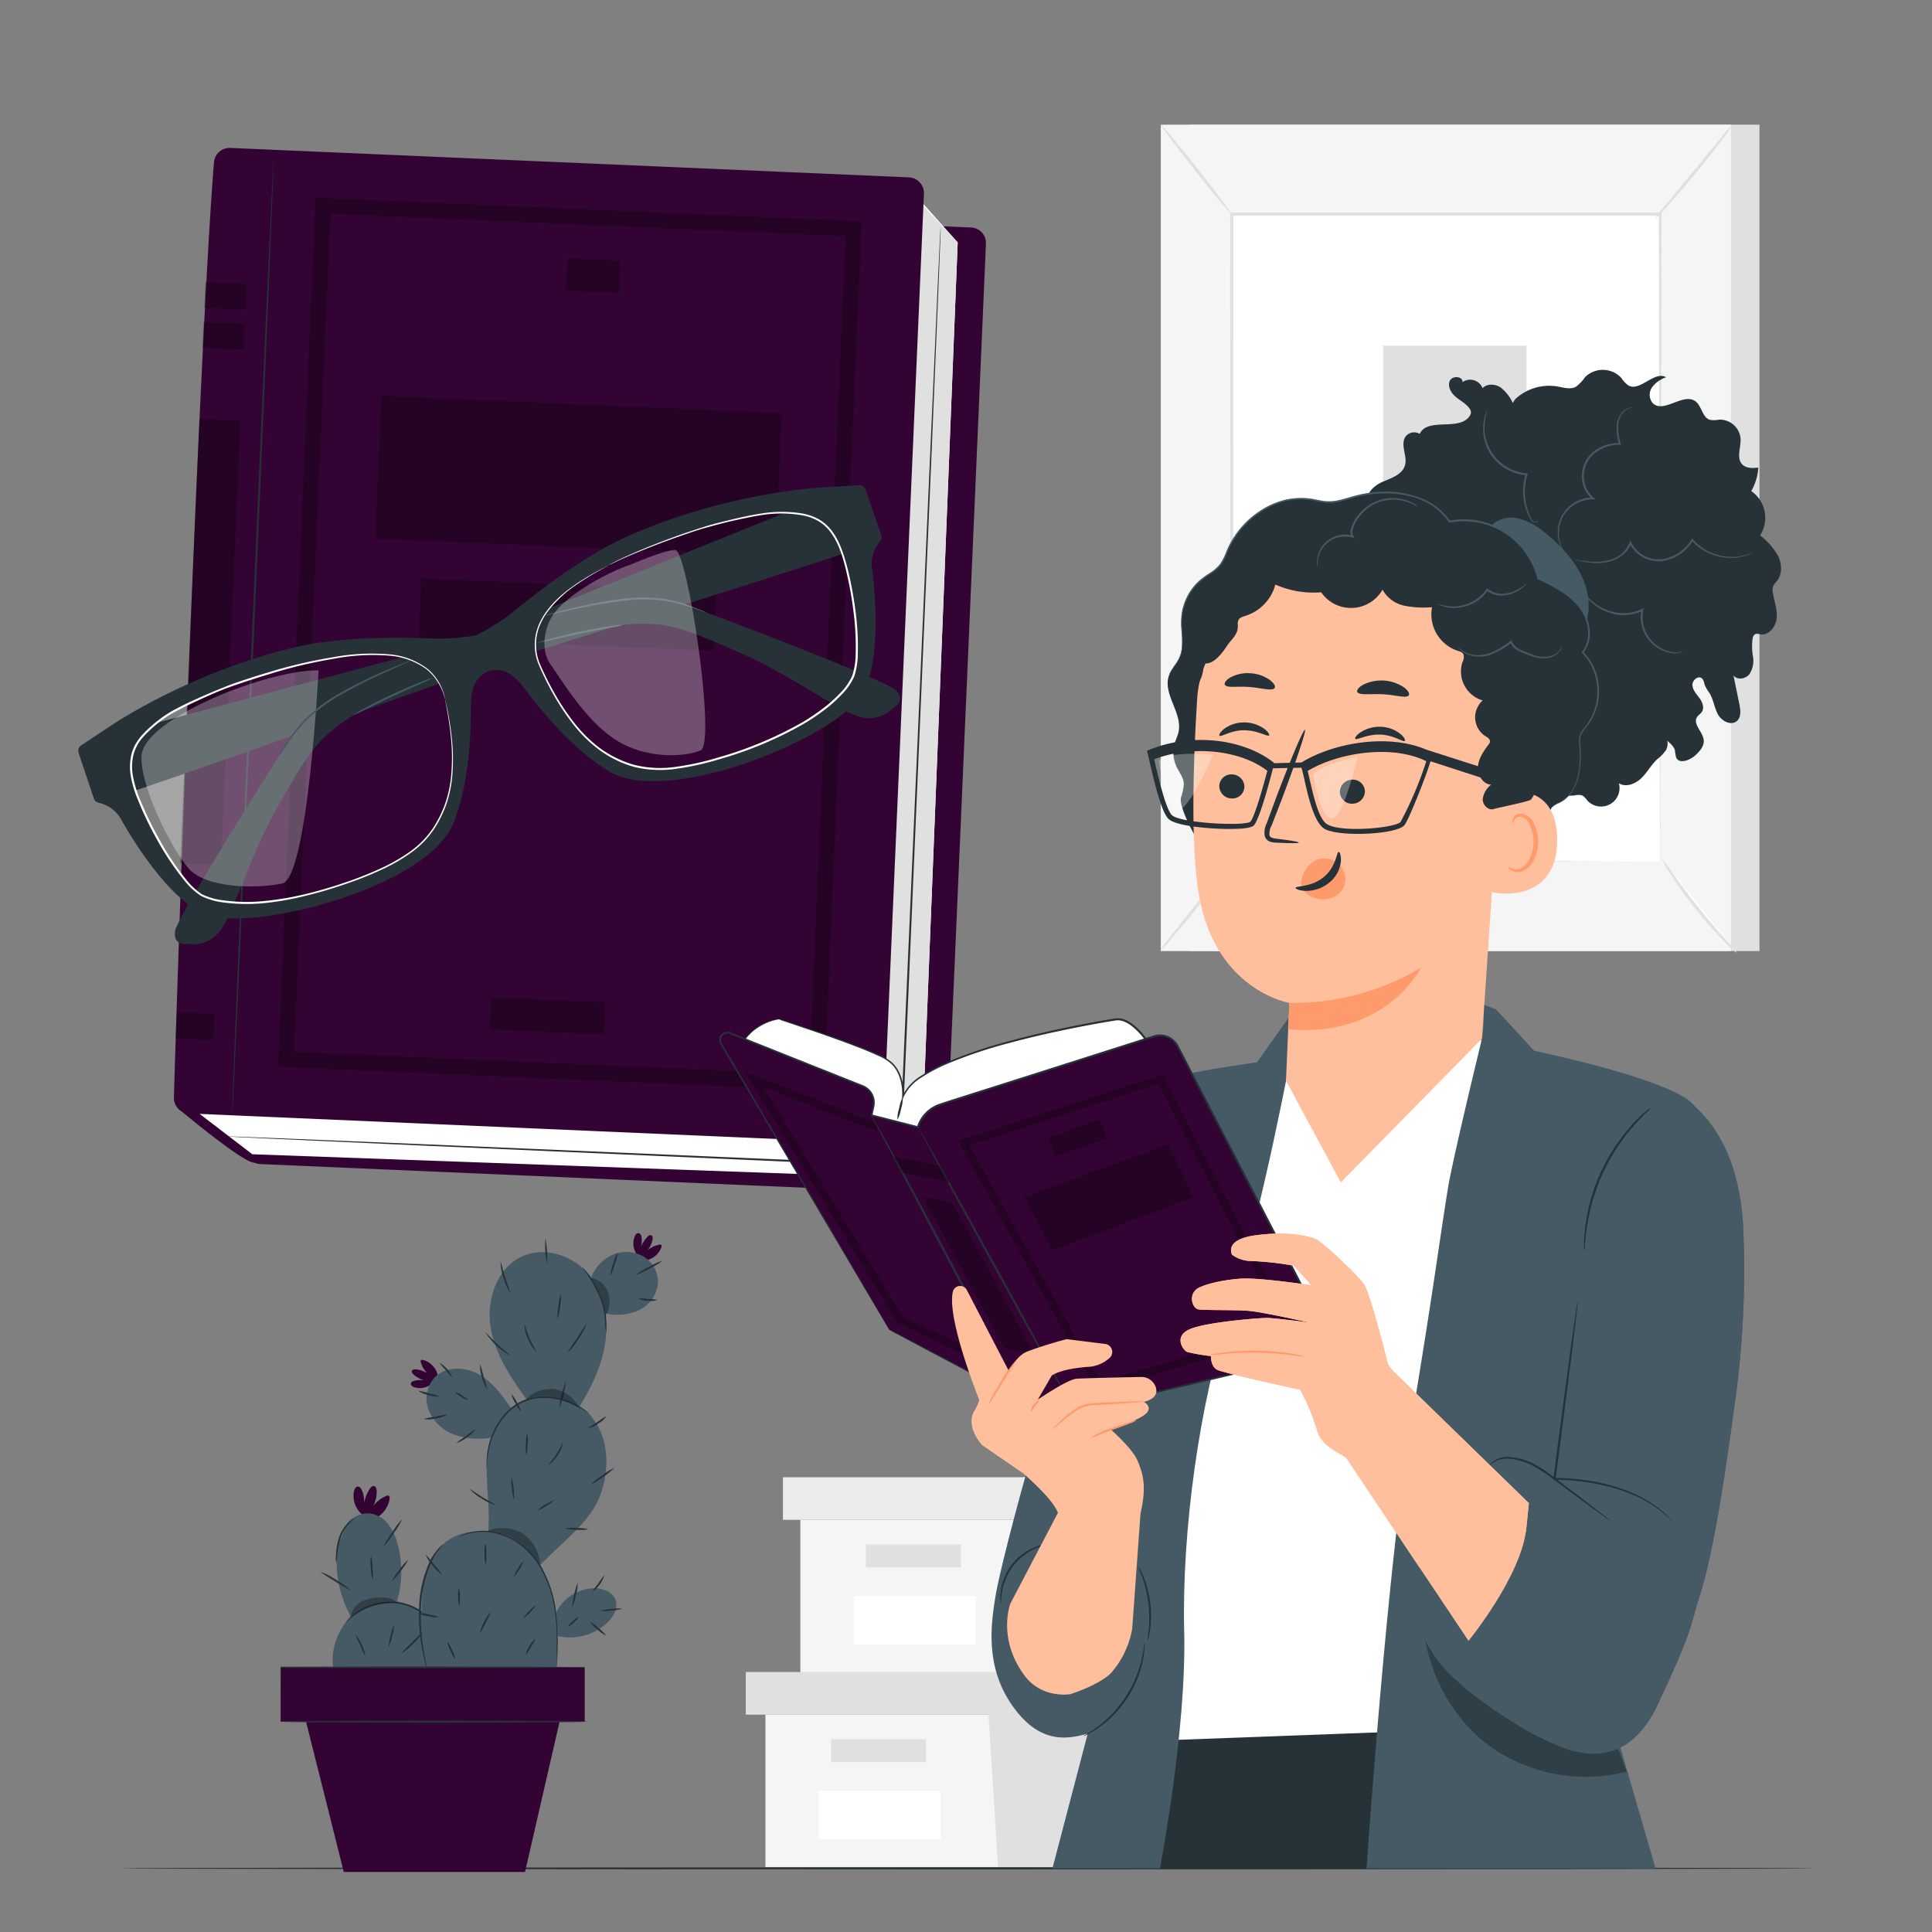 <svg xmlns="http://www.w3.org/2000/svg" viewBox="0 0 500 500"><rect x="0" y="0" width="500" height="500" fill="#808080" stroke="none"/><g id="freepik--background-complete--inject-6"><polygon points="198.09 443.75 198.09 483.19 255.77 483.19 319.38 483.19 319.38 443.75 198.09 443.75" style="fill:#f5f5f5"></polygon><polygon points="193 432.72 193 443.75 323.62 443.75 323.62 432.72 255.77 432.72 193 432.72" style="fill:#e0e0e0"></polygon><polygon points="258.31 483.19 319.38 483.19 319.38 443.75 323.62 443.75 323.62 432.72 255.77 432.72 255.77 442.73 258.31 483.19" style="fill:#e0e0e0"></polygon><rect x="215.06" y="450.11" width="24.6" height="5.94" style="fill:#e0e0e0"></rect><rect x="211.89" y="463.47" width="31.58" height="12.54" style="fill:#fff"></rect><polygon points="207.13 393.33 207.13 432.77 264.81 432.77 328.42 432.77 328.42 393.33 207.13 393.33" style="fill:#f5f5f5"></polygon><polygon points="202.62 382.31 202.62 393.33 333.24 393.33 333.24 382.31 265.39 382.31 202.62 382.31" style="fill:#ebebeb"></polygon><polygon points="267.35 432.77 329 432.77 329 393.33 332.66 393.33 332.66 382.31 264.81 382.31 264.81 392.31 267.35 432.77" style="fill:#ebebeb"></polygon><rect x="224.09" y="399.7" width="24.6" height="5.94" style="fill:#e0e0e0"></rect><rect x="220.93" y="413.05" width="31.58" height="12.54" style="fill:#fff"></rect><rect x="307.8" y="32.27" width="147.55" height="213.86" style="fill:#e0e0e0"></rect><rect x="300.41" y="32.27" width="147.55" height="213.86" style="fill:#f5f5f5"></rect><rect x="318.74" y="55.43" width="110.88" height="167.54" style="fill:#fff"></rect><path d="M429.62,223s0-.29,0-.82,0-1.34,0-2.38c0-2.1,0-5.18-.05-9.19,0-8,0-19.73-.1-34.51,0-29.54-.1-71.38-.18-120.64l.37.37-110.87,0h0l.4-.4c0,63.2-.06,121.48-.08,167.54l-.32-.32,80.71.17,22.29.08,5.86,0c1.32,0,2,0,2,0s-.65,0-1.95,0l-5.8,0-22.22.08-80.91.17h-.32V223c0-46.06-.05-104.34-.08-167.54V55h.41l110.87,0H430v.37c-.07,49.36-.14,91.28-.18,120.88,0,14.75-.08,26.42-.1,34.43,0,4,0,7,0,9.12,0,1,0,1.79,0,2.33S429.62,223,429.62,223Z" style="fill:#e0e0e0"></path><path d="M448.37,32.27a27,27,0,0,1-2.63,3.82c-1.72,2.29-4.15,5.41-6.93,8.78s-5.37,6.36-7.29,8.48a26,26,0,0,1-3.24,3.31A26.65,26.65,0,0,1,431.09,53c2-2.4,4.41-5.36,7.11-8.62s5.12-6.22,7.09-8.62A27.54,27.54,0,0,1,448.37,32.27Z" style="fill:#e0e0e0"></path><path d="M430.19,222.43a137,137,0,0,0,19.34,24.19" style="fill:#fff"></path><path d="M449.53,246.62a22.13,22.13,0,0,1-3.38-3.07,108.29,108.29,0,0,1-13.71-17.16,21.48,21.48,0,0,1-2.25-4,31,31,0,0,1,2.72,3.64c1.62,2.29,3.91,5.41,6.58,8.75s5.21,6.25,7.08,8.34A30.08,30.08,0,0,1,449.53,246.62Z" style="fill:#e0e0e0"></path><path d="M300.38,246l19.33-23.84" style="fill:#fff"></path><path d="M319.71,222.12c.17.14-4,5.59-9.35,12.17s-9.8,11.81-10,11.67,4-5.59,9.36-12.17S319.54,222,319.71,222.12Z" style="fill:#e0e0e0"></path><path d="M300.41,32.27c.17-.14,4.37,4.88,9.38,11.21s8.92,11.58,8.75,11.71-4.38-4.88-9.38-11.21S300.23,32.4,300.41,32.27Z" style="fill:#e0e0e0"></path><rect x="357.95" y="89.45" width="37.13" height="105.42" style="fill:#e0e0e0"></rect></g><g id="freepik--Table--inject-6"><path d="M469.6,483.53c0,.15-98.21.26-219.33.26s-219.35-.11-219.35-.26,98.18-.26,219.35-.26S469.6,483.39,469.6,483.53Z" style="fill:#263238"></path></g><g id="freepik--Book--inject-6"><path d="M46,286.79s17,14.31,19.82,14.1a28.53,28.53,0,0,1,5.74.26L53.29,284.26Z" style="fill:#330433"></path><path d="M240.47,308.78,67.34,301.26a4,4,0,0,1-3.83-4.18c2.92-95.36,7.65-208.54,10.38-242a4,4,0,0,1,4.18-3.72l173.25,7.52a4,4,0,0,1,3.84,4.24l-10.5,241.76A4.06,4.06,0,0,1,240.47,308.78Z" style="fill:#330433"></path><polygon points="238.22 304.96 65.3 298.72 51.67 288.28 59.88 40.6 239 52.81 247.85 62.73 238.22 304.96" style="fill:#fff"></polygon><polygon points="238.22 304.96 222.13 290.57 236.09 50.27 247.85 62.73 238.22 304.96" style="fill:#e0e0e0"></polygon><path d="M224.38,295.78,48.9,288.16A4.06,4.06,0,0,1,45,284c2.9-95.37,7.63-208.54,10.38-242a4.06,4.06,0,0,1,4.23-3.72l175.61,7.62a4.08,4.08,0,0,1,3.89,4.24L228.62,291.9A4.07,4.07,0,0,1,224.38,295.78Z" style="fill:#330433"></path><path d="M60.07,288.65c-.15,0,2.14-55.44,5.11-123.8s5.5-123.79,5.64-123.78S68.67,96.5,65.7,164.88,60.21,288.65,60.07,288.65Z" style="fill:#263238"></path><g style="opacity:0.3"><path d="M213.23,282.22l-141.3-6.13L81.7,51.16,223,57.3Zm-137.13-10,133.31,5.79,9.42-216.93L85.52,55.33Z"></path></g><g style="opacity:0.3"><rect x="126.93" y="258.79" width="29.53" height="8.28" transform="translate(11.54 -5.9) rotate(2.49)"></rect></g><g style="opacity:0.3"><rect x="146.65" y="67.18" width="13.76" height="8.28" transform="translate(3.24 -6.6) rotate(2.49)"></rect></g><g style="opacity:0.3"><rect x="97.88" y="104.66" width="103.7" height="36.97" transform="translate(5.48 -6.38) rotate(2.49)"></rect></g><g style="opacity:0.3"><rect x="108.01" y="151.63" width="76.37" height="15.57" transform="matrix(1, 0.04, -0.04, 1, 7.05, -6.19)"></rect></g><g style="opacity:0.3"><rect x="53.01" y="73.21" width="10.62" height="6.69" transform="translate(3.38 -2.46) rotate(2.49)"></rect></g><g style="opacity:0.3"><rect x="52.56" y="83.54" width="10.62" height="6.69" transform="translate(3.82 -2.43) rotate(2.49)"></rect></g><g style="opacity:0.3"><rect x="45.59" y="262.22" width="9.83" height="6.69" transform="translate(11.57 -1.94) rotate(2.49)"></rect></g><g style="opacity:0.3"><rect x="49.11" y="108.64" width="10.62" height="115.06" transform="translate(7.26 -2.2) rotate(2.49)"></rect></g><path d="M243.44,58.55s0,.36,0,1.08-.06,1.78-.11,3.16c-.11,2.79-.27,6.88-.48,12.16-.44,10.56-1.08,25.84-1.86,44.7-1.62,37.76-3.86,89.91-6.33,147.5-.51,11.83-1,23.42-1.5,34.52v.26h-.26l-124.12-5.48-36.66-1.67-9.87-.47-2.56-.14-.86-.06.87,0,2.55.08,9.88.39,36.66,1.51,124.13,5.31-.27.24c.49-11.1,1-22.7,1.5-34.52,2.53-57.59,4.82-109.73,6.48-147.49.86-18.87,1.55-34.14,2-44.7.25-5.27.44-9.37.57-12.16.07-1.38.13-2.43.17-3.16S243.44,58.55,243.44,58.55Z" style="fill:#263238"></path></g><g id="freepik--Glasses--inject-6"><path d="M32,205.47c.53.42,88.28-30.91,88.28-30.91l-2.7-8.07-86.14,23-4.71,7.36Z" style="fill:#263238"></path><path d="M48.34,244.22c-.76.26-3.57.2-3-3.39s27.69-46.91,30.76-50.92a41,41,0,0,1,13.22-11.2c6.21-3.47,25-11.14,25-11.14l2.57,7.71s-18.57,5.21-27,10.84-10.81,10-18.2,23-11.57,28.57-15.27,32.4A8.63,8.63,0,0,1,48.34,244.22Z" style="fill:#263238"></path><path d="M113.89,165.31c-3.94-.11-17-.88-30.27.88-12,1.59-33.84,8.39-53.71,20.81l-8.83,5.86a1.67,1.67,0,0,0-.74,2l3.94,11.78a1.67,1.67,0,0,0,1.27,1.11,8.93,8.93,0,0,1,6,4.67c2.67,4.8,12.81,21.31,22,24.28s26.86-1.51,34.85-4.19,24.94-9.4,29-19.64,4.45-22.81,4.45-29.21,1.37-9,6.11-10.57l-3-8.95A72.75,72.75,0,0,1,113.89,165.31Zm1.33,15.78c3.49,15.82,1.59,24.33-.87,29.53-3.17,6.71-7.69,12.31-26.49,18.53-19.42,6.43-31.07,4.81-35.46,2.62S40.07,217.4,35.67,206.18s.11-15.28,5.66-19.74c4-3.22,14.2-7.34,18.37-8.95,1.15-.45,2.31-.8,3.47-1.2,6.32-2.13,16.71-5.06,22.06-5.82S111.74,165.26,115.22,181.09Z" style="fill:#263238"></path><path d="M115.22,181.09s-.07-.2-.18-.59a14.21,14.21,0,0,0-4.49-7.17,18.74,18.74,0,0,0-10-3.66,53.56,53.56,0,0,0-14.29.84,123,123,0,0,0-16.93,4.07c-3,.88-6.08,1.91-9.23,3s-6.29,2.51-9.49,4c-1.6.73-3.21,1.51-4.79,2.36a28,28,0,0,0-4.57,2.91,33,33,0,0,0-4.09,3.75,11.11,11.11,0,0,0-2.65,4.85,13.44,13.44,0,0,0-.06,5.65,28.22,28.22,0,0,0,1.7,5.58,91.71,91.71,0,0,0,5.23,10.81,70.46,70.46,0,0,0,6.68,10,18.07,18.07,0,0,0,4.21,3.95A17.28,17.28,0,0,0,57.72,233a45.28,45.28,0,0,0,11.21.13,77.06,77.06,0,0,0,10.63-1.87c3.41-.83,6.7-1.82,9.86-2.91a92,92,0,0,0,9-3.56,45.55,45.55,0,0,0,7.82-4.48,23.44,23.44,0,0,0,5.77-5.92,29.64,29.64,0,0,0,3.32-6.77,30.12,30.12,0,0,0,1.4-6.6,51,51,0,0,0-.1-10.82c-.31-3-.71-5.24-1-6.79-.14-.76-.25-1.34-.33-1.75s-.1-.6-.1-.6.06.19.15.59l.39,1.74c.31,1.54.75,3.82,1.09,6.79a50.87,50.87,0,0,1,.19,10.88,30.73,30.73,0,0,1-1.37,6.66,25.27,25.27,0,0,1-1.41,3.45,27.24,27.24,0,0,1-1.93,3.42,23.63,23.63,0,0,1-5.83,6,45.07,45.07,0,0,1-7.88,4.55,88.83,88.83,0,0,1-9.05,3.6c-3.16,1.1-6.47,2.11-9.9,2.95A77.4,77.4,0,0,1,69,233.66a45.86,45.86,0,0,1-11.34-.13A17.85,17.85,0,0,1,52,231.84a18.35,18.35,0,0,1-4.36-4.07,70.9,70.9,0,0,1-6.73-10,89.08,89.08,0,0,1-5.26-10.88,28.62,28.62,0,0,1-1.73-5.68A14,14,0,0,1,34,195.3a11.41,11.41,0,0,1,1.07-2.72,15.21,15.21,0,0,1,1.7-2.34,34.32,34.32,0,0,1,4.15-3.79,29.56,29.56,0,0,1,4.66-3c1.6-.85,3.21-1.63,4.82-2.36q4.83-2.19,9.53-4c3.17-1.1,6.25-2.12,9.26-3a124.43,124.43,0,0,1,17-4,53.89,53.89,0,0,1,14.38-.76,18.91,18.91,0,0,1,10.1,3.79,13,13,0,0,1,3.9,5.61,11,11,0,0,1,.51,1.71C115.19,180.88,115.22,181.09,115.22,181.09Z" style="fill:#fff"></path><g style="opacity:0.3"><path d="M59.16,179c-1.19.46-22.41,8.7-22.55,16.87s7.69,23.58,12.13,28.81,17.72,5.39,24.33,3.95,9.38-55.11,9.38-55.11S75.22,172.87,59.16,179Z" style="fill:#fff"></path></g><path d="M106.43,170.87a11.23,11.23,0,0,1-1.52.75l-4.19,1.91a139.15,139.15,0,0,0-13.54,6.87,43.91,43.91,0,0,0-6.71,4.91,36.33,36.33,0,0,0-4.54,5c-1.14,1.57-2,2.89-2.6,3.79a10.4,10.4,0,0,1-1,1.39,10.06,10.06,0,0,1,.79-1.49c.55-.95,1.37-2.29,2.48-3.9A33.56,33.56,0,0,1,80.15,185a41.88,41.88,0,0,1,6.76-5,116.26,116.26,0,0,1,13.66-6.77c1.78-.78,3.25-1.35,4.27-1.75A9.52,9.52,0,0,1,106.43,170.87Z" style="fill:#455a64"></path><path d="M112.14,175.38a28.7,28.7,0,0,1-3,1.44c-1.9.84-4.51,2-7.38,3.34s-5.44,2.6-7.3,3.51a25.93,25.93,0,0,1-3.06,1.41,19.41,19.41,0,0,1,2.89-1.74c1.82-1,4.38-2.31,7.25-3.65s5.52-2.46,7.46-3.21A18.26,18.26,0,0,1,112.14,175.38Z" style="fill:#455a64"></path><path d="M221.14,142.21c-.18.66-89.13,28.41-89.13,28.41l-2.69-8.07L212,129.13l8.19,3Z" style="fill:#263238"></path><path d="M231.34,183c.77-.26,3-2,.35-4.5s-50.34-20.83-55.21-22.19a41.12,41.12,0,0,0-17.29-1c-7.05,1-26.65,6.12-26.65,6.12l2.58,7.71s18-7,28.13-7.62S177.9,163,191.64,169s26.43,15.86,31.69,16.7A8.62,8.62,0,0,0,231.34,183Z" style="fill:#263238"></path><path d="M122,165.09l3,8.95c4.75-1.59,7.41-.34,11.25,4.77s11.74,14.91,21.13,20.66,27,.93,35-1.74,24.82-9.73,30.36-17.62,3.7-27.18,3-32.62a8.87,8.87,0,0,1,2-7.33,1.71,1.71,0,0,0,.35-1.66L224,126.72a1.69,1.69,0,0,0-1.78-1.13l-10.58.63c-23.34,2-44.88,9.75-55.42,15.69-11.65,6.56-21.63,15.05-24.72,17.5A72,72,0,0,1,122,165.09Zm35.54-18.79c4.72-2.62,14.78-6.52,21.12-8.62,1.16-.38,2.31-.8,3.49-1.13,4.3-1.22,14.92-4.06,20.06-3.9,7.11.23,13.16.76,16.4,12.37s4.21,26.11,2,30.5-10.52,12.69-29.9,19.24C172,201.1,165,199.34,158.4,195.89c-5.09-2.68-11.73-8.33-18.46-23.07S152.76,148.93,157.52,146.3Z" style="fill:#263238"></path><path d="M157.52,146.3s-.17.12-.52.32l-1.57.86c-1.37.77-3.4,1.89-5.86,3.57a32,32,0,0,0-7.9,7.32,16.8,16.8,0,0,0-1.66,2.8,13,13,0,0,0-.28,10.65,76.09,76.09,0,0,0,3.71,7.47,59.68,59.68,0,0,0,5,7.55,35.16,35.16,0,0,0,6.83,6.79,27.5,27.5,0,0,0,4.33,2.58,25,25,0,0,0,4.83,1.81,28,28,0,0,0,10.67.41A70.25,70.25,0,0,0,186,196a97.83,97.83,0,0,0,21.8-9.15,56.18,56.18,0,0,0,5-3.37,34.85,34.85,0,0,0,4.46-3.92,15.65,15.65,0,0,0,3.32-4.71,19.48,19.48,0,0,0,.87-5.64,70.64,70.64,0,0,0-.6-11.23,93.24,93.24,0,0,0-1.95-10.62c-.84-3.4-1.85-6.74-3.8-9.42a10.8,10.8,0,0,0-3.55-3.22,13.27,13.27,0,0,0-4.46-1.45,31.88,31.88,0,0,0-9-.11c-2.88.39-5.61,1-8.21,1.57s-5.05,1.25-7.36,1.89-4.44,1.41-6.44,2.1c-4,1.39-7.41,2.71-10.17,3.83s-4.88,2.06-6.3,2.73l-1.6.79-.55.26L158,146c.35-.2.88-.48,1.58-.83,1.41-.71,3.52-1.67,6.27-2.83s6.15-2.49,10.15-3.92c2-.7,4.15-1.42,6.45-2.14s4.77-1.31,7.37-1.93,5.34-1.21,8.23-1.6a32.38,32.38,0,0,1,9.11.07,13.86,13.86,0,0,1,4.6,1.49,11.28,11.28,0,0,1,3.71,3.34c2,2.76,3,6.16,3.9,9.57a96.56,96.56,0,0,1,2,10.68A70.27,70.27,0,0,1,222,169.2a19.65,19.65,0,0,1-.9,5.8,16,16,0,0,1-3.42,4.89,36.66,36.66,0,0,1-4.53,4,55.07,55.07,0,0,1-5.06,3.39,97.36,97.36,0,0,1-21.91,9.2,70.81,70.81,0,0,1-11.06,2.46,28.39,28.39,0,0,1-10.85-.43,25.72,25.72,0,0,1-4.92-1.86A28,28,0,0,1,155,194a35.46,35.46,0,0,1-6.9-6.89,60,60,0,0,1-5-7.62,74.7,74.7,0,0,1-3.7-7.54,13.35,13.35,0,0,1-.77-7.56,13.59,13.59,0,0,1,1.11-3.35,16.59,16.59,0,0,1,1.71-2.84,26,26,0,0,1,4.05-4.32,40.63,40.63,0,0,1,4-3,67.18,67.18,0,0,1,5.92-3.49l1.59-.82C157.33,146.38,157.52,146.3,157.52,146.3Z" style="fill:#fff"></path><path d="M140.82,159.37a9,9,0,0,1,1.61-.51c1-.28,2.57-.71,4.47-1.16a114,114,0,0,1,15-2.81,41.79,41.79,0,0,1,8.42-.08,33.22,33.22,0,0,1,6.72,1.43c1.85.61,3.32,1.2,4.33,1.62a9,9,0,0,1,1.53.72,12,12,0,0,1-1.61-.53c-1-.37-2.5-.89-4.36-1.46a35.09,35.09,0,0,0-6.66-1.3,43.14,43.14,0,0,0-8.31.12,138,138,0,0,0-15,2.65l-4.5,1A12,12,0,0,1,140.82,159.37Z" style="fill:#455a64"></path><path d="M139,166.4a20.74,20.74,0,0,1,3.2-1c2-.56,4.79-1.26,7.89-1.92s5.94-1.14,8-1.44a19.23,19.23,0,0,1,3.35-.35,24.92,24.92,0,0,1-3.28.71c-2,.39-4.85.93-8,1.59s-5.88,1.3-7.91,1.77A24.63,24.63,0,0,1,139,166.4Z" style="fill:#455a64"></path><g style="opacity:0.3"><path d="M162.91,146.25c-4.21,1.23-16.34,7.35-20,13.19-2.06,3.28-3.1,8.89-.37,12.62s8.91,14.39,16.83,19.43,17.76,4.42,21.93,2.73-3.4-52.11-6.59-51.93S162.91,146.25,162.91,146.25Z" style="fill:#fff"></path></g></g><g id="freepik--Plant--inject-6"><path d="M93.71,385.77a7.33,7.33,0,0,1,.51,3.21,10.54,10.54,0,0,1,1.46-3.63c.26-.42.68-.86,1.15-.74s.63.72.65,1.21a7.83,7.83,0,0,1-.89,3.91,8.68,8.68,0,0,1,3.31-2.57.78.78,0,0,1,.71-.05c.25.15.26.51.22.8a6.7,6.7,0,0,1-4.06,5.16l-.7.1A6.24,6.24,0,0,1,91.6,386c.11-.58.44-1.26,1-1.27S93.51,385.28,93.71,385.77Z" style="fill:#330433"></path><path d="M109.4,417.11a20.22,20.22,0,0,0-6.65-2.68,27.38,27.38,0,0,0,.19-14.7,14.08,14.08,0,0,0-2.49-5.29,7.2,7.2,0,0,0-5-2.79,7,7,0,0,0-5.55,2.57l-2.46,5.68a23.33,23.33,0,0,0-.29,2.5,30.09,30.09,0,0,0,3.58,15.88c-2.55,2.82-5.32,7.68-4.49,13.31H115.4C115.91,426.19,113.85,420.33,109.4,417.11Z" style="fill:#455a64"></path><path d="M89.44,420.09a1.61,1.61,0,0,1,.22-.32,10.76,10.76,0,0,1,.73-.84,13.47,13.47,0,0,1,3.23-2.47,15.27,15.27,0,0,1,5.75-1.83,14.5,14.5,0,0,1,7.31,1,14.67,14.67,0,0,1,5.76,4.61,15.4,15.4,0,0,1,2.61,5.44,13.19,13.19,0,0,1,.42,4.05,9.3,9.3,0,0,1-.11,1.1,1.22,1.22,0,0,1-.08.38,17.75,17.75,0,0,0-.53-5.45,15.31,15.31,0,0,0-2.64-5.27A13.71,13.71,0,0,0,99.41,415a15.49,15.49,0,0,0-5.64,1.71A18,18,0,0,0,89.44,420.09Z" style="fill:#263238"></path><path d="M87,404.48a7,7,0,0,1-.05-1.93,16.62,16.62,0,0,1,.78-4.61,9.56,9.56,0,0,1,2.5-4,4,4,0,0,1,1.64-1c0,.06-.61.42-1.43,1.26a10.52,10.52,0,0,0-2.29,3.88,21.07,21.07,0,0,0-.89,4.5A10.68,10.68,0,0,1,87,404.48Z" style="fill:#263238"></path><path d="M103.86,427.89a25.71,25.71,0,0,1,2.73-2.79,26.41,26.41,0,0,1,2.81-2.69,12.78,12.78,0,0,1-2.5,3A13,13,0,0,1,103.86,427.89Z" style="fill:#263238"></path><path d="M100.61,426.19a10.37,10.37,0,0,1,.48-2.89,9.84,9.84,0,0,1,.9-2.79,19,19,0,0,1-1.38,5.68Z" style="fill:#263238"></path><path d="M92,423a11.52,11.52,0,0,1,2.55,5.62,20.36,20.36,0,0,1-1.3-2.8A19.57,19.57,0,0,1,92,423Z" style="fill:#263238"></path><path d="M101.32,409.34a14.46,14.46,0,0,1,2-3,14,14,0,0,1,2.33-2.7,15.42,15.42,0,0,1-2,3A14.66,14.66,0,0,1,101.32,409.34Z" style="fill:#263238"></path><path d="M99.26,400.22a21.15,21.15,0,0,1,2.23-3.65,21.55,21.55,0,0,1,2.6-3.4,20.73,20.73,0,0,1-2.23,3.65A21,21,0,0,1,99.26,400.22Z" style="fill:#263238"></path><path d="M96,402.61a11.56,11.56,0,0,1,.41,3.09,11.29,11.29,0,0,1,0,3.12,10.88,10.88,0,0,1-.42-3.09A11,11,0,0,1,96,402.61Z" style="fill:#263238"></path><path d="M82.88,406.76A19.57,19.57,0,0,1,87,408.87a19.65,19.65,0,0,1,3.77,2.71,32.56,32.56,0,0,1-4-2.33A34.2,34.2,0,0,1,82.88,406.76Z" style="fill:#263238"></path><g style="opacity:0.3"><path d="M93.38,414.61a10.21,10.21,0,0,1,4.72-1.17c1.7-.08,3.6.09,4.75,1.34v.06a17.65,17.65,0,0,0-12,3.74A4.73,4.73,0,0,1,93.38,414.61Z"></path></g><path d="M107.23,357.36a5.68,5.68,0,0,1,2.56-.1,8.53,8.53,0,0,1-2.71-1.48c-.3-.25-.6-.62-.47-1s.63-.42,1-.39a6.19,6.19,0,0,1,3,1.06,6.9,6.9,0,0,1-1.69-2.82.63.63,0,0,1,0-.57c.14-.18.42-.15.64-.09a5.28,5.28,0,0,1,3.65,3.66l0,.56a4.92,4.92,0,0,1-6,2.82c-.44-.14-.93-.46-.89-.92S106.83,357.46,107.23,357.36Z" style="fill:#330433"></path><path d="M166,320.1a5.79,5.79,0,0,1-.12,2.55,8.34,8.34,0,0,1,1.7-2.57c.27-.27.67-.55,1-.38s.37.65.31,1a6.31,6.31,0,0,1-1.31,2.88,6.74,6.74,0,0,1,3-1.45.61.61,0,0,1,.56.07c.17.16.11.43,0,.65a5.27,5.27,0,0,1-4,3.33l-.55,0a4.91,4.91,0,0,1-2.31-6.23c.18-.43.54-.9,1-.81S166,319.69,166,320.1Z" style="fill:#330433"></path><path d="M125.09,396.33c.44,0,.84.06,1.25.1.76-8.33-1.77-16.78.78-24.74l-.34.43a18.88,18.88,0,0,1-9.14-.82,11.43,11.43,0,0,1-6.61-6.12,8.27,8.27,0,0,1,1.41-8.66c2.88-3,8-2.85,11.58-.78s5.93,5.37,8.23,8.68a15,15,0,0,1,4-2.29c-4-5.53-7.9-11.34-9.17-18-1.39-7.31,1.34-16,8.13-19,5.78-2.6,13-.25,17.1,4.6a14.66,14.66,0,0,1,.87,1.2l-.13-.4a10.5,10.5,0,0,1,5.49-5.79,9,9,0,0,1,7.89.38,7.8,7.8,0,0,1,3.88,6.77,8.71,8.71,0,0,1-5,7.21,13.57,13.57,0,0,1-8.65.8,26.28,26.28,0,0,1-.05,7.77c-.9,5.81-3.5,11.22-6.58,16.26a14.3,14.3,0,0,1,2.37,1.95c5.24,5.49,5.58,14.29,2.83,21.36S145,399.47,139.86,405h0a33.52,33.52,0,0,1,4,12.43,11.33,11.33,0,0,1,10-6.4c2.26,0,4.78,1,5.47,3.15.62,1.89-.42,3.93-1.76,5.39a14.29,14.29,0,0,1-13.2,3.87l-.05-1.38a60.06,60.06,0,0,1-.23,9.5H110.76S101.87,395.47,125.09,396.33Z" style="fill:#455a64"></path><rect x="72.63" y="431.59" width="78.71" height="13.95" transform="translate(223.96 877.14) rotate(180)" style="fill:#330433"></rect><polygon points="145.46 442.78 135.88 484.46 88.97 484.46 78.5 442.78 145.46 442.78" style="fill:#330433"></polygon><path d="M72.67,445.56c0,.16,17.75.28,39.65.28s39.65-.12,39.65-.28-17.75-.27-39.65-.27S72.67,445.41,72.67,445.56Z" style="fill:#263238"></path><path d="M118.92,397.7a2.61,2.61,0,0,1,.46-.26,9.19,9.19,0,0,1,1.38-.59,13.33,13.33,0,0,1,5.48-.63,16.65,16.65,0,0,1,7.7,2.69,20.64,20.64,0,0,1,6.62,7.49,30.52,30.52,0,0,1,3.17,9.51,50.53,50.53,0,0,1,.54,8.17c0,2.32-.09,4.2-.14,5.5,0,.61,0,1.1-.06,1.49a2.73,2.73,0,0,1,0,.52,1.86,1.86,0,0,1,0-.52c0-.39,0-.88,0-1.49,0-1.36,0-3.22,0-5.5a54,54,0,0,0-.62-8.1,30.61,30.61,0,0,0-3.16-9.37,20.6,20.6,0,0,0-6.45-7.36,16.68,16.68,0,0,0-7.51-2.72,14,14,0,0,0-5.4.48C119.58,397.39,119,397.75,118.92,397.7Z" style="fill:#263238"></path><path d="M126,380a1.1,1.1,0,0,1-.06-.4,10.81,10.81,0,0,1,0-1.13,18.59,18.59,0,0,1,.49-4.17,19.51,19.51,0,0,1,2.31-5.78,16,16,0,0,1,2.23-2.94,13.08,13.08,0,0,1,3.11-2.47,13.36,13.36,0,0,1,3.72-1.43,15.62,15.62,0,0,1,3.69-.28,18.42,18.42,0,0,1,6.06,1.44,20.65,20.65,0,0,1,3.68,2c.42.27.71.52.92.68s.3.25.29.26a13.62,13.62,0,0,1-1.3-.8,23.72,23.72,0,0,0-3.71-1.86,18.41,18.41,0,0,0-6-1.32,15.77,15.77,0,0,0-3.58.29,13.41,13.41,0,0,0-3.59,1.39,13,13,0,0,0-3,2.39,15.6,15.6,0,0,0-2.19,2.85,20.1,20.1,0,0,0-2.36,5.64,21,21,0,0,0-.62,4.1C126,379.49,126,380,126,380Z" style="fill:#263238"></path><path d="M156.88,344.84a14.2,14.2,0,0,1-.28-2.67c-.07-.82-.15-1.8-.33-2.87a14.38,14.38,0,0,0-1-3.38,33.93,33.93,0,0,0-3-5.65c-.91-1.38-1.59-2.14-1.54-2.18s.21.14.54.48a14.81,14.81,0,0,1,1.26,1.52,28,28,0,0,1,3.19,5.67,13.3,13.3,0,0,1,.94,3.48,26.32,26.32,0,0,1,.24,2.92A17.33,17.33,0,0,1,156.88,344.84Z" style="fill:#263238"></path><path d="M152.58,419.64a9.15,9.15,0,0,1,2.27,1.68,8.87,8.87,0,0,1,2,2,9.15,9.15,0,0,1-2.27-1.68A9.35,9.35,0,0,1,152.58,419.64Z" style="fill:#263238"></path><path d="M155.38,416.86a18.54,18.54,0,0,1,5.68-.56,9,9,0,0,1-2.82.5A9.24,9.24,0,0,1,155.38,416.86Z" style="fill:#263238"></path><path d="M153.26,412a15.36,15.36,0,0,1,1.58-2.18,15.79,15.79,0,0,1,1.59-2.18,8.47,8.47,0,0,1-3.17,4.36Z" style="fill:#263238"></path><path d="M149.53,409.7a12.12,12.12,0,0,1-.51,3.22,11.83,11.83,0,0,1-1,3.12,24.62,24.62,0,0,1,1.46-6.34Z" style="fill:#263238"></path><path d="M147,420.94c-.08-.09.45-.69,1.18-1.35s1.39-1.12,1.47-1-.45.7-1.18,1.36S147.13,421,147,420.94Z" style="fill:#263238"></path><path d="M135.48,418.77c-.09-.09.55-.9,1.42-1.81s1.66-1.59,1.75-1.5a12.09,12.09,0,0,1-3.17,3.31Z" style="fill:#263238"></path><path d="M133,408.09a6.48,6.48,0,0,1,1.06-2.17,6.56,6.56,0,0,1,1.45-1.93,13.53,13.53,0,0,1-2.51,4.1Z" style="fill:#263238"></path><path d="M125.6,399.39a8.93,8.93,0,0,1,.26,2.77,9,9,0,0,1-.18,2.78,8.58,8.58,0,0,1-.26-2.77A9.1,9.1,0,0,1,125.6,399.39Z" style="fill:#263238"></path><path d="M110.15,402.34a21,21,0,0,1,2.2,2.56,21.34,21.34,0,0,1,2.1,2.65,9.94,9.94,0,0,1-2.45-2.36A9.79,9.79,0,0,1,110.15,402.34Z" style="fill:#263238"></path><path d="M108.17,417.52a8.65,8.65,0,0,1,2.75.3,8.86,8.86,0,0,1,2.67.74,8.63,8.63,0,0,1-2.75-.3A8.75,8.75,0,0,1,108.17,417.52Z" style="fill:#263238"></path><path d="M124.2,422.81a7.89,7.89,0,0,1,1.06-3,8.31,8.31,0,0,1,1.82-2.66,21.12,21.12,0,0,1-1.42,2.86A22.4,22.4,0,0,1,124.2,422.81Z" style="fill:#263238"></path><path d="M118.85,415.52a6,6,0,0,1-.27-2.24,5.89,5.89,0,0,1,.17-2.25,5.53,5.53,0,0,1,.27,2.24A5.66,5.66,0,0,1,118.85,415.52Z" style="fill:#263238"></path><path d="M136.1,428.36A5,5,0,0,1,137,426a5.13,5.13,0,0,1,1.67-1.91,13.71,13.71,0,0,1-1.29,2.14A13,13,0,0,1,136.1,428.36Z" style="fill:#263238"></path><path d="M117.8,429.42a7.35,7.35,0,0,1-1.19-2.16,7.07,7.07,0,0,1-.79-2.34,7.19,7.19,0,0,1,1.19,2.16A7,7,0,0,1,117.8,429.42Z" style="fill:#263238"></path><path d="M146.25,395.57a11,11,0,0,1,3.05-.12,10.89,10.89,0,0,1,3,.32,10.12,10.12,0,0,1-3.05.12A10.53,10.53,0,0,1,146.25,395.57Z" style="fill:#263238"></path><path d="M152.88,384.22a16.13,16.13,0,0,1,2.93-2.35,16.33,16.33,0,0,1,3.18-2,16,16,0,0,1-2.92,2.34A15.7,15.7,0,0,1,152.88,384.22Z" style="fill:#263238"></path><path d="M152.2,369.63a17.87,17.87,0,0,1,2.38-1.58,20.44,20.44,0,0,1,2.38-1.58,6.34,6.34,0,0,1-2.13,1.95A6.44,6.44,0,0,1,152.2,369.63Z" style="fill:#263238"></path><path d="M144.76,364.47a14.62,14.62,0,0,1,.65-3.55,14.94,14.94,0,0,1,1.07-3.46,28.83,28.83,0,0,1-1.72,7Z" style="fill:#263238"></path><path d="M132.34,360.8a7.68,7.68,0,0,1,1.44,2.14,7.45,7.45,0,0,1,1.06,2.35,7.68,7.68,0,0,1-1.44-2.14A7.45,7.45,0,0,1,132.34,360.8Z" style="fill:#263238"></path><path d="M121.63,385.41c.08-.1,1.5,1,3.36,2.13s3.47,1.94,3.41,2a11.4,11.4,0,0,1-3.64-1.67A11.53,11.53,0,0,1,121.63,385.41Z" style="fill:#263238"></path><path d="M139,390.94a15.94,15.94,0,0,1,4.5-2.77,8.34,8.34,0,0,1-2.14,1.57A7.85,7.85,0,0,1,139,390.94Z" style="fill:#263238"></path><path d="M141.9,379.17c-.09-.1,1-1.2,2.07-2.81s1.62-3.07,1.74-3a9.76,9.76,0,0,1-3.81,5.83Z" style="fill:#263238"></path><path d="M136.2,376.51a8.75,8.75,0,0,1-.09-2.85,9.31,9.31,0,0,1,.35-2.83,9.47,9.47,0,0,1,.09,2.85A9.31,9.31,0,0,1,136.2,376.51Z" style="fill:#263238"></path><path d="M133.05,388.15a10.09,10.09,0,0,1-.56-2.88,9.67,9.67,0,0,1-.11-2.94,19.88,19.88,0,0,1,.67,5.82Z" style="fill:#263238"></path><path d="M124.25,353.1a27.59,27.59,0,0,1,.92,3.25,24.87,24.87,0,0,1,.93,3.26,9.13,9.13,0,0,1-1.35-3.14A8.82,8.82,0,0,1,124.25,353.1Z" style="fill:#263238"></path><path d="M118.05,373.53a20.86,20.86,0,0,1,2.54-1.87,21,21,0,0,1,2.56-1.85,11.8,11.8,0,0,1-5.1,3.72Z" style="fill:#263238"></path><path d="M109.62,367.26a19.29,19.29,0,0,1,3.1-.63,18.92,18.92,0,0,1,3.12-.56,8.25,8.25,0,0,1-3,1A8.15,8.15,0,0,1,109.62,367.26Z" style="fill:#263238"></path><path d="M117.82,360.25a4.6,4.6,0,0,1,1.77.87c.92.59,1.6,1.14,1.54,1.25a4.61,4.61,0,0,1-1.78-.88C118.44,360.91,117.75,360.35,117.82,360.25Z" style="fill:#263238"></path><path d="M113.73,352.68a8.17,8.17,0,0,1,3.39,3.89,13.71,13.71,0,0,1-1.71-1.93A14.57,14.57,0,0,1,113.73,352.68Z" style="fill:#263238"></path><path d="M108.15,359.89a16.93,16.93,0,0,1,2.87.72,15.59,15.59,0,0,1,2.84.82,7.72,7.72,0,0,1-3-.4A7.37,7.37,0,0,1,108.15,359.89Z" style="fill:#263238"></path><path d="M146.78,350.19a41.67,41.67,0,0,1,2.52-3.84,43.81,43.81,0,0,1,2.55-3.8,16.44,16.44,0,0,1-2.18,4.05A17.12,17.12,0,0,1,146.78,350.19Z" style="fill:#263238"></path><path d="M144.3,341.35a12.33,12.33,0,0,1,.21-3.29,12.53,12.53,0,0,1,.65-3.24,12.33,12.33,0,0,1-.21,3.29A12.53,12.53,0,0,1,144.3,341.35Z" style="fill:#263238"></path><path d="M135.72,342.73c.13,0,.49,1.67,1.34,3.62s1.82,3.37,1.72,3.45a8.69,8.69,0,0,1-2.13-3.28A8.91,8.91,0,0,1,135.72,342.73Z" style="fill:#263238"></path><path d="M125.63,344.86c.11-.08,1.36,1.4,3.1,3s3.28,2.79,3.2,2.9a18,18,0,0,1-6.3-5.93Z" style="fill:#263238"></path><path d="M129.54,326.55c.12,0,.51,1.84,1.21,4.07s1.41,4,1.29,4a13,13,0,0,1-1.72-3.91A12.81,12.81,0,0,1,129.54,326.55Z" style="fill:#263238"></path><path d="M141.15,320.53a24.48,24.48,0,0,1,.4,6.54,24.48,24.48,0,0,1-.4-6.54Z" style="fill:#263238"></path><path d="M165.13,336a14.25,14.25,0,0,1,2.5.18,13.05,13.05,0,0,1,2.49.23,5.09,5.09,0,0,1-2.53.21A5,5,0,0,1,165.13,336Z" style="fill:#263238"></path><path d="M164.42,330a18.1,18.1,0,0,1,3.43-2.08,19,19,0,0,1,3.64-1.68,17.79,17.79,0,0,1-3.43,2.07A18.82,18.82,0,0,1,164.42,330Z" style="fill:#263238"></path><path d="M157.94,330.18a11.31,11.31,0,0,1,.73-3.08,11.06,11.06,0,0,1,1.16-2.94,12.16,12.16,0,0,1-.74,3.08A11.68,11.68,0,0,1,157.94,330.18Z" style="fill:#263238"></path><g style="opacity:0.3"><path d="M139.78,405.06a10.37,10.37,0,0,0-4.43-8.14c-2.62-1.76-7.34-1.93-9.19-.62a14.25,14.25,0,0,1,8.06,2.79,22.59,22.59,0,0,1,5.56,6"></path></g><g style="opacity:0.3"><path d="M150,364.47a9,9,0,0,0-6.33-4.93c-2.69-.49-6.5,1-7.51,2.69a12.34,12.34,0,0,1,7.36-.58,19.52,19.52,0,0,1,6.48,2.82"></path></g><g style="opacity:0.3"><path d="M156.83,340.34a7.12,7.12,0,0,0,.43-6.14,6,6,0,0,0-4.37-3.52c2.08,3,3.72,6.1,3.88,9.77"></path></g><path d="M114.84,399.61s-.35.32-.9,1a18,18,0,0,0-2,3A32.29,32.29,0,0,0,109,414.92a52.06,52.06,0,0,0,.59,11.81c.23,1.51.46,2.72.62,3.55a7.34,7.34,0,0,1,.2,1.31,6.07,6.07,0,0,1-.39-1.27c-.21-.82-.49-2-.77-3.53a47.11,47.11,0,0,1-.73-11.91,30.21,30.21,0,0,1,3.07-11.52,15.1,15.1,0,0,1,2.17-2.91A3.55,3.55,0,0,1,114.84,399.61Z" style="fill:#263238"></path><path d="M151.33,431.59a.75.75,0,0,1-.24,0l-.7,0-2.7,0-9.93.07-32.76.07-32.37-.07.15-.16c0,4.3,0,7.78,0,10.22,0,1.19,0,2.12,0,2.78,0,.3,0,.54,0,.73a.64.64,0,0,1,0,.24.64.64,0,0,1,0-.24l0-.73c0-.66,0-1.59-.05-2.77,0-2.45-.06-5.93-.1-10.22v-.16h.16l32.37-.07,32.76.07,9.93.07,2.7,0,.7,0Z" style="fill:#263238"></path></g><g id="freepik--Character--inject-6"><polygon points="272.38 483.53 416.94 483.53 403.48 443.91 292.7 449.66 272.38 483.53" style="fill:#263238"></polygon><path d="M299.3,450.47l84.48-3.15,30-168-27.11-11.67s-11.25,6.31-32.09,6.41c-20.45.1-20.09-6.85-20.09-6.85l-17.93,19.31s-22.07,62.79-22.4,64.06S299.3,450.47,299.3,450.47Z" style="fill:#fff"></path><path d="M397,271.93s41.61,8.6,42,15.53-17.8,49.9-18.15,51S404.46,401,404.46,401l24,82.54h-74.8S359,405.67,365,369.69s7.43-48,9.74-62.26c.92-5.71,5.57-25.3,8.46-37.26a26.55,26.55,0,0,0,.44-10.3l3.55,1.35Z" style="fill:#455a64"></path><path d="M266.82,377.28c-.4.6-8,28.19-9.25,36.18-1.06,6.78-2.74,17.8,4.45,28s14.62,9,21.8,6.4,15-17.59,16.38-26.19-6.74-46.42-6.74-46.42Z" style="fill:#455a64"></path><path d="M334.57,261.86l-9.26,13.07s-30.88,4-38,9.18-21.47,98.65-21.47,98.65l28.73,16-22.2,84.78h27.83s6.9-35.73,6.27-61.39,3.82-59,12-83.66,16-67.3,16-67.3Z" style="fill:#455a64"></path><g style="opacity:0.3"><path d="M418.65,452.33l-49.77-27.68C371,436.06,377.7,447,387.5,453.22A43,43,0,0,0,421,458.5Q419.8,455.41,418.65,452.33Z"></path></g><path d="M271.18,399.63c0,.09-1.18.28-2.94,1a15.22,15.22,0,0,0-5.89,4.48,15.38,15.38,0,0,0-3,6.76c-.33,1.89-.23,3.1-.33,3.11a2.49,2.49,0,0,1-.12-.85,11.54,11.54,0,0,1,.09-2.32,14.28,14.28,0,0,1,9.11-11.52,11.83,11.83,0,0,1,2.24-.63A2.44,2.44,0,0,1,271.18,399.63Z" style="fill:#263238"></path><path d="M277,438.45s7.9-2.5,10.74-5.71A23.67,23.67,0,0,0,293,421.61c.36-4.76,2.15-29.76,2.15-29.76l-20.82-1.37L261.49,415s-3.48,9,3.63,18.59C269.66,439.74,277,438.45,277,438.45Z" style="fill:#ffbf9d"></path><path d="M297,424.65a28,28,0,0,1,.28-2.88,32.57,32.57,0,0,0-.1-6.92,33.34,33.34,0,0,0-1.59-6.75c-.59-1.68-1.06-2.68-1-2.72s.18.22.43.66a17.83,17.83,0,0,1,.9,1.93,27,27,0,0,1,1.72,13.85,19.7,19.7,0,0,1-.4,2.09A2.4,2.4,0,0,1,297,424.65Z" style="fill:#263238"></path><path d="M296.22,425.13a6.17,6.17,0,0,1,0,1.2,11.82,11.82,0,0,1-.12,1.4c-.08.54-.14,1.16-.3,1.83a26.51,26.51,0,0,1-1.36,4.66,30.81,30.81,0,0,1-2.72,5.27,31.26,31.26,0,0,1-3.75,4.6,27,27,0,0,1-3.73,3.1,15.34,15.34,0,0,1-1.57,1,9.24,9.24,0,0,1-1.23.67,5.24,5.24,0,0,1-1.1.48c0-.09,1.49-.83,3.69-2.44a31.27,31.27,0,0,0,3.6-3.14,32.82,32.82,0,0,0,3.65-4.56A33.53,33.53,0,0,0,294,434a30.25,30.25,0,0,0,1.44-4.55C296.05,426.83,296.11,425.12,296.22,425.13Z" style="fill:#263238"></path><path d="M201.57,263.78a13.47,13.47,0,0,0-8.76,5.15l46.51,66,58.07-6.65-.94-59.38s-3.94-5.72-7.76-5.08c-1.53.26-50.65,7.93-55,19.95,0,0,.51-6.14-3.59-9.21S201.57,263.78,201.57,263.78Z" style="fill:#fff"></path><path d="M201.57,263.78l.68.19,2,.62c1.74.55,4.33,1.37,7.65,2.49s7.4,2.52,12.08,4.36c1.17.47,2.37,1,3.6,1.53a11.61,11.61,0,0,1,3.53,2.25c2.06,2.13,2.89,5.34,2.77,8.55l-.34-.08a12.35,12.35,0,0,1,4.81-5.24,42.69,42.69,0,0,1,6.74-3.58,117.15,117.15,0,0,1,15.78-5.35c5.64-1.55,11.61-2.92,17.86-4.16,3.12-.62,6.32-1.21,9.57-1.74a4.9,4.9,0,0,1,2.57.17,8.69,8.69,0,0,1,2.25,1.25,17.52,17.52,0,0,1,3.54,3.7l.05.06v.08c.24,15.31.51,32,.79,49.33q.09,5.07.16,10.05v.23l-.24,0-58.07,6.63h-.14l-.08-.11L192.74,269l0-.05,0-.05a11.37,11.37,0,0,1,3.33-3.1,15.12,15.12,0,0,1,3-1.42,12.6,12.6,0,0,1,1.89-.52,3.67,3.67,0,0,1,.66-.06,6.41,6.41,0,0,0-.65.11,12.5,12.5,0,0,0-1.87.56,15,15,0,0,0-2.9,1.45,11.25,11.25,0,0,0-3.26,3.08v-.1l46.63,65.9-.22-.1L297.36,328l-.23.27q-.08-5-.16-10c-.27-17.33-.53-34-.77-49.34l.05.14a17.24,17.24,0,0,0-3.44-3.59,8.13,8.13,0,0,0-2.11-1.18,4.38,4.38,0,0,0-2.33-.15c-3.25.52-6.44,1.11-9.56,1.72-6.24,1.23-12.21,2.59-17.84,4.12a118.79,118.79,0,0,0-15.73,5.29,42.47,42.47,0,0,0-6.7,3.53,12,12,0,0,0-4.68,5.05l-.38.93,0-1c.13-3.11-.67-6.27-2.64-8.3a11.21,11.21,0,0,0-3.44-2.2c-1.21-.57-2.41-1.07-3.57-1.55-4.66-1.86-8.73-3.28-12-4.43l-7.62-2.58-2-.66C201.79,263.87,201.57,263.78,201.57,263.78Z" style="fill:#263238"></path><path d="M230.11,344.12l-43.55-74a1.9,1.9,0,0,1,.2-2.22h0a1.92,1.92,0,0,1,2.14-.51l34.33,13.68a4.5,4.5,0,0,1,1.72,1.2h0a4.61,4.61,0,0,1,1.07,4.07l-.51,2.29,12,3.07.26-.67a8.82,8.82,0,0,1,5.56-5.21l55.31-17.62a5.09,5.09,0,0,1,6.08,2.51L344,346.43,342.67,350,280.23,364.8h-11Z" style="fill:#330433"></path><path d="M230.11,344.12l.69.34,2,1,7.7,4,28.84,15.15-.08,0h10.94l62.43-14.85-.17.15c.39-1.1.83-2.34,1.28-3.58v.18l-20.3-39.16q-5.32-10.31-10.89-21L307,275.53l-1.41-2.73-.71-1.37a8.18,8.18,0,0,0-.75-1.3,4.85,4.85,0,0,0-5.24-1.73l-32.67,10.4-15.71,5c-2.57.83-5.17,1.61-7.65,2.46a8.79,8.79,0,0,0-5.05,5.51l-.06.21-.23-.06-12-3.07-.23-.06.05-.23.41-1.83a5.09,5.09,0,0,0,.19-1.76,4.35,4.35,0,0,0-1.58-3,5.15,5.15,0,0,0-1.55-.84l-1.69-.67-3.37-1.35-13.1-5.23-12.5-5-3-1.2a1.72,1.72,0,0,0-2.42.83,1.74,1.74,0,0,0,0,1.38l.78,1.35,1.58,2.69c8.37,14.25,15.73,26.8,21.82,37.19l14.22,24.29,3.76,6.48,1,1.68c.21.37.31.57.31.57s-.12-.18-.34-.55-.56-.92-1-1.64L225,335.5c-3.33-5.63-8.19-13.85-14.33-24.21l-21.93-37.17-1.59-2.69c-.27-.46-.53-.89-.81-1.38a2.12,2.12,0,0,1,1.2-2.91,2.27,2.27,0,0,1,1.72.12l3,1.21,12.51,5,13.11,5.22,3.36,1.34,1.7.67a5.57,5.57,0,0,1,1.67.91,4.83,4.83,0,0,1,1.76,3.35,5.53,5.53,0,0,1-.2,1.91l-.4,1.83-.18-.29,12,3.06-.29.15a9.3,9.3,0,0,1,5.32-5.79c2.55-.88,5.1-1.65,7.68-2.48l15.72-5,32.67-10.41a5.38,5.38,0,0,1,5.81,1.92,8.33,8.33,0,0,1,.79,1.37l.71,1.37,1.42,2.73q2.81,5.44,5.59,10.81l10.89,21,20.26,39.18,0,.09,0,.09-1.28,3.58,0,.12-.13,0L280.27,365h0l-11,0h0l0,0-28.8-15.3-7.65-4.09-2-1.06Z" style="fill:#263238"></path><g style="opacity:0.3"><polygon points="260.79 356 232.25 342.35 192.84 277.41 227.65 290.91 226.92 292.78 197.6 281.4 233.65 340.8 261.65 354.19 260.79 356"></polygon></g><g style="opacity:0.3"><path d="M283.85,360l-35.91-64.82,52.92-17L335.35,345Zm-33-63.66,33.95,61.29,47.64-13.94-32.6-63.11Z"></path></g><path d="M277.46,364.06c-.12.07-9.13-16-20.12-36s-19.78-36.17-19.66-36.24,9.13,16,20.12,36S277.59,364,277.46,364.06Z" style="fill:#263238"></path><path d="M225.51,288.61a5.57,5.57,0,0,1,.46.74l1.24,2.15c1.07,1.88,2.58,4.61,4.44,8,3.71,6.76,8.75,16.16,14.26,26.57L260,352.72l4.29,8.07c.48.92.86,1.66,1.15,2.2a4.65,4.65,0,0,1,.37.79,5.57,5.57,0,0,1-.46-.74l-1.24-2.15c-1.07-1.88-2.58-4.61-4.44-8-3.71-6.77-8.75-16.17-14.26-26.58l-14.12-26.65L227,291.6c-.48-.92-.86-1.66-1.15-2.2A4.65,4.65,0,0,1,225.51,288.61Z" style="fill:#263238"></path><path d="M232.26,289.81a8.77,8.77,0,0,1,.44-3,9.07,9.07,0,0,1,.94-2.89,8.82,8.82,0,0,1-.44,3A9.07,9.07,0,0,1,232.26,289.81Z" style="fill:#263238"></path><g style="opacity:0.3"><polygon points="238.89 309.82 260.1 349.11 267.48 350.17 246.39 311.18 238.89 309.82"></polygon></g><g style="opacity:0.3"><polyline points="231.35 299.33 243.1 301.68 245.68 305.96 233.64 303.58 231.54 299.97"></polyline></g><g style="opacity:0.3"><polygon points="273.26 299.27 271.19 294.48 284.34 289.81 286.63 294.54 273.26 299.27"></polygon></g><g style="opacity:0.3"><polygon points="272.38 323.58 265.09 309.82 302.32 296.09 308.89 309.82 272.38 323.58"></polygon></g><path d="M392.08,103.36a12.9,12.9,0,0,1,11-3.34c1.59.28,3.31.85,4.74.09a10.46,10.46,0,0,0,2.38-2.49,6.53,6.53,0,0,1,9.41.2,7.7,7.7,0,0,0,1.77,1.91c3,1.79,6.77-3.9,9.8-2.08a7.42,7.42,0,0,0-3.61,2.56,3.37,3.37,0,0,0,.18,4.15c2.8,2.71,7.88-2.8,11-.52,1.69,1.24,1.79,4.23,3.8,4.82a7,7,0,0,0,2.42-.06,5.39,5.39,0,0,1,5.49,4.9c.12,2.33-1.18,5.1.48,6.73,1,1,2.67.94,4.11.79a14.1,14.1,0,0,1-1.82,6.07,8.43,8.43,0,0,1,2.28,11.47,18,18,0,0,1,4.61,5.21c1.05,2.08,1.19,4.8-.27,6.62a5.27,5.27,0,0,0-.95,1.27,3.06,3.06,0,0,0-.09,1.7c.34,2.19,1.19,4.34,1,6.55s-1.93,4.55-4.13,4.26c-.51-.07-1.07-.27-1.51,0a1.47,1.47,0,0,0-.58,1,14.86,14.86,0,0,0,.08,4.75,6.38,6.38,0,0,1-.93,4.57c-1,1.25-3.19,1.59-4.12.3l1.53,7.48c.3,1.48.52,3.27-.6,4.29-1.47,1.34-3.94.11-4.91-1.62s-1.17-3.82-2.19-5.52a12.28,12.28,0,0,1-1.24-2.08c-.21-.61-.26-1.32-.73-1.75-.95-.87-2.55.44-2.48,1.73s1.05,2.3,1.81,3.34,1.34,2.49.63,3.57c-.34.52-.93.84-1.26,1.37-1.14,1.82,1.52,3.78,1.74,5.92.17,1.58-1.05,2.94-2.23,4-1.44,1.3-4.14,2.27-4.92.5a18.77,18.77,0,0,1-.33-2,4.9,4.9,0,0,0-1.44-1.84,10.12,10.12,0,0,1-2.74-5.1c1.54,2.1,3.13,4.85,1.85,7.11a10.84,10.84,0,0,1-2.26,2.33c-1.55,1.46-2.56,3.41-4.09,4.89s-4,2.43-5.79,1.3a4.79,4.79,0,0,1-8.25,4.37,4.18,4.18,0,0,0-1.25-1.23,3.48,3.48,0,0,0-1.87,0,10.39,10.39,0,0,1-9.83-4.51l1.93-.58c-3.71-.67-7.58-1.4-10.58-3.68s-4.81-6.61-3-9.94c.77-1.44,2.19-2.89,1.66-4.43-.37-1.07-1.53-1.6-2.57-2l-13.1-5.34c-2.12-.86-4.35-1.81-5.7-3.66s-1.33-4.89.64-6.06a12.32,12.32,0,0,0-4.38-5.23c-2.15-1.43-4.71-2.16-6.92-3.5s-4.18-3.65-3.89-6.22,3.94-4.4,5.63-2.43c-.17-3.91-7.08-4.48-7.48-8.37-.33-3.15,3.75-4.58,5.93-6.89-.37-1.11-1.44-1.86-1.84-3-.85-2.3,1.6-4.44,3.86-5.38s5-1.88,5.66-4.24-1.29-5.29.11-7.36a2.78,2.78,0,0,1,3.69-.73c2-4.39,10.26-.61,12.92-4.64a1.75,1.75,0,0,0,.34-1.07,1.91,1.91,0,0,0-.39-.9c-.91-1.27-2.38-2-3.57-3s-2.15-2.67-1.52-4.11,3.4-1.25,3.29.32a3.44,3.44,0,0,1,5.2,1.57c1.14-1.25,3.26-1.13,4.67-.2a10.82,10.82,0,0,1,3.14,4" style="fill:#263238"></path><path d="M410.89,153.85c-1.23-6.47-5.84-11.8-11-15.92a16.81,16.81,0,0,0-7.23-3.84c-2.72-.5-5.85.38-7.29,2.74l.26,4.61c-.77,7.3,4.72,13.59,7.24,20.48,1.1,3,2,6.59,4.86,7.93a6.86,6.86,0,0,0,4.91.07C408.93,167.93,412.12,160.32,410.89,153.85Z" style="fill:#455a64"></path><path d="M410.71,187.68a14.72,14.72,0,0,0-1.12-18.84c2.73-3.35,1.81-8.57-.89-11.94s-6.74-5.33-10.64-7.19c-2.05-9.91-13.08-17-22.94-14.7-5.05-7.58-15.95-8.88-24.73-6.42a23.33,23.33,0,0,1-6.51,1.36,40.08,40.08,0,0,1-4.84-.72c-8.88-1.29-17.78,4.88-21.33,13.13a16.39,16.39,0,0,1-1.93,3.83c-1.17,1.48-2.93,2.34-4.43,3.47a14.24,14.24,0,0,0-5.56,10.46c-.18,3.45.89,7.13-.6,10.25-.75,1.57-2.08,2.82-2.66,4.46-1.7,4.73,3.52,9.63,2.49,14.55-.21,1-.67,1.94-1,2.92a8.8,8.8,0,0,0,.47,6.14c.69,1.46,1.81,2.81,1.89,4.43a14.13,14.13,0,0,1-.76,3.58c-.63,2.94,5.61,14.35,8.13,16l76,1.45a14.21,14.21,0,0,0,11.11-12.11,5.17,5.17,0,0,1,.73-2.79,6.12,6.12,0,0,1,2.09-1.33c4.92-2.57,5.58-9.29,5.12-14.82a6.69,6.69,0,0,1,.07-2.32A8.41,8.41,0,0,1,410.71,187.68Z" style="fill:#263238"></path><path d="M389.05,187.58c.36-13.45-7.91-29-21.2-35.7-8.38-4.23-15-4.32-19.37-4.88a30.77,30.77,0,0,0-18,3.57c-4.2.94-19.69,14.84-20.64,30.08-1.06,16.93-1.68,37.65.33,50.28,4.05,25.4,23.52,28.62,23.52,28.62s-.88,20.13-.88,20.13L347,306l36.54-37.21Z" style="fill:#ffbf9d"></path><path d="M348.19,227.1a5.29,5.29,0,0,0-1.67-3.4,5.47,5.47,0,0,0-6.6-.74,7.34,7.34,0,0,0-3.16,6.72h0a6.68,6.68,0,0,0,4.61,3c.3,0,.6.07.9.08a6,6,0,0,0,4.11-1.38A5.33,5.33,0,0,0,348.19,227.1Z" style="fill:#ff9a6c"></path><path d="M315.55,203.36a3.25,3.25,0,0,0,3.15,3.28,3.11,3.11,0,0,0,3.35-2.94,3.24,3.24,0,0,0-3.14-3.28A3.12,3.12,0,0,0,315.55,203.36Z" style="fill:#263238"></path><path d="M315.6,190.39c.41.43,2.88-1.4,6.38-1.4s6.08,1.76,6.46,1.33c.18-.19-.23-.95-1.35-1.77a8.94,8.94,0,0,0-5.17-1.59,8.63,8.63,0,0,0-5.07,1.64C315.77,189.43,315.41,190.2,315.6,190.39Z" style="fill:#263238"></path><path d="M336.13,218.06c0-.2-2.16-.57-5.69-1-.9-.09-1.75-.27-1.9-.88a4.51,4.51,0,0,1,.6-2.65l2.64-6.82c3.67-9.71,6.33-17.69,5.94-17.84s-3.69,7.61-7.36,17.32c-.88,2.39-1.73,4.67-2.53,6.86a5.14,5.14,0,0,0-.46,3.51,2.24,2.24,0,0,0,1.47,1.31,6.48,6.48,0,0,0,1.52.21C333.91,218.25,336.12,218.26,336.13,218.06Z" style="fill:#263238"></path><path d="M333.73,259.55a64.69,64.69,0,0,0,34-9.09s-9,18.25-34.41,15.89Z" style="fill:#ff9a6c"></path><path d="M346.45,220.48c-.57,0-.58,3.77-3.83,6.48s-7.31,2.28-7.34,2.82c0,.23.91.73,2.62.78a9.41,9.41,0,0,0,6.12-2.14,8.23,8.23,0,0,0,3-5.43C347.13,221.4,346.71,220.46,346.45,220.48Z" style="fill:#263238"></path><path d="M317,177.25c.59.86,3.28.29,6.41.55s5.74,1.08,6.43.31c.31-.38,0-1.21-1.12-2.07a9.52,9.52,0,0,0-5.09-1.8,9.38,9.38,0,0,0-5.26,1.11C317.2,176.06,316.76,176.84,317,177.25Z" style="fill:#263238"></path><path d="M353.24,204.85A3.26,3.26,0,0,1,350,208a3.12,3.12,0,0,1-3.25-3.06,3.27,3.27,0,0,1,3.26-3.17A3.12,3.12,0,0,1,353.24,204.85Z" style="fill:#263238"></path><path d="M363.57,191.74c-.42.41-2.82-1.5-6.32-1.63s-6.14,1.54-6.5,1.1c-.18-.2.26-1,1.41-1.72a8.94,8.94,0,0,1,5.22-1.4,8.56,8.56,0,0,1,5,1.82C363.44,190.78,363.77,191.56,363.57,191.74Z" style="fill:#263238"></path><path d="M364.56,180c-.72.77-3.4-.16-6.64-.32s-6,.32-6.63-.54c-.26-.41.2-1.19,1.43-1.9a10.56,10.56,0,0,1,10.69.69C364.53,178.78,364.87,179.61,364.56,180Z" style="fill:#263238"></path><path d="M384.86,211.65c0-1.9,2.19-6.36,4.06-6.65,5-.78,14-.38,14.07,12.28.12,17.32-17.29,13.88-17.33,13.38S384.85,218.18,384.86,211.65Z" style="fill:#ffbf9d"></path><path d="M390.4,224.3c.07-.06.3.21.81.44a3.07,3.07,0,0,0,2.26,0c1.82-.69,3.34-3.6,3.4-6.72a9.84,9.84,0,0,0-.87-4.32,3.49,3.49,0,0,0-2.29-2.3,1.53,1.53,0,0,0-1.77.84c-.23.49-.12.83-.21.86s-.37-.28-.24-1a1.91,1.91,0,0,1,.67-1.09,2.28,2.28,0,0,1,1.67-.45,4.22,4.22,0,0,1,3.17,2.66,10.16,10.16,0,0,1,1.08,4.82c-.08,3.49-1.85,6.77-4.35,7.51a3.2,3.2,0,0,1-2.76-.44C390.43,224.72,390.34,224.33,390.4,224.3Z" style="fill:#ff9a6c"></path><path d="M305.92,180.89c3.5-2.19,5.74-5.17,5.52-9.29,2.32.69,4.68-2.29,6-4.3s3-3,2.91-5.44a2.8,2.8,0,0,1,.17-1.41c.35-.66,1.18-.88,1.89-1.1a11.61,11.61,0,0,0,7.65-8.06,24.63,24.63,0,0,0,11.86,2,9.39,9.39,0,0,0,15.88-.69,8.39,8.39,0,0,0,5.63,4.15,25,25,0,0,0,7.18.39,9.93,9.93,0,0,0,6.54,11.25c.61.19,1.32.38,1.61,1a2.53,2.53,0,0,1-.27,1.93,7.81,7.81,0,0,0,5.23,9.95,5.84,5.84,0,0,0,.53,9.14c.63.38,1.45.83,1.35,1.56a1.55,1.55,0,0,1-.38.74c-1.29,1.71-2.57,3.59-2.73,5.72s1.29,4.54,3.43,4.64a5.58,5.58,0,0,0-2.2,3.79c0,1.51,1.5,3,2.9,2.5.6-.23,9.22-1.93,9.6-2.44,4.9-6.65-1.26-14-1.74-22.25a53.68,53.68,0,0,0-7.49-23.4,39.1,39.1,0,0,0-6.14-8.35,52.53,52.53,0,0,0-9.52-7c-4.38-2.73-8.88-5.44-13.9-6.63-9.34-2.2-19,1.19-27.77,5.22a40.57,40.57,0,0,0-9.41,5.54,36.74,36.74,0,0,0-7.93,10.35c-3.09,5.51-5.66,11.45-6.27,17.73" style="fill:#263238"></path><path d="M302.53,174.83a6.49,6.49,0,0,1,.93-1.86c.37-.58.89-1.25,1.38-2.11a8,8,0,0,0,1-3.23,25.94,25.94,0,0,0-.07-4.28,18.78,18.78,0,0,1,.14-5.15,14.57,14.57,0,0,1,2.28-5.45,14,14,0,0,1,2.14-2.45,22.22,22.22,0,0,1,2.73-2,10.6,10.6,0,0,0,2.64-2.27,14.37,14.37,0,0,0,1.65-3.25,23.23,23.23,0,0,1,10.93-11.85,20.82,20.82,0,0,1,4.17-1.56,19.12,19.12,0,0,1,4.55-.51,23.06,23.06,0,0,1,2.34.19c.77.12,1.53.29,2.3.43a11.28,11.28,0,0,0,4.63,0c1.55-.31,3.07-.86,4.67-1.26a30.44,30.44,0,0,1,10-.9,26.41,26.41,0,0,1,5.08,1A17.1,17.1,0,0,1,374.7,134c.21.29.42.58.64.86l-.28-.11a20.07,20.07,0,0,1,23.24,14.9l-.13-.17a53.7,53.7,0,0,1,6.06,3.21,18.22,18.22,0,0,1,4.95,4.45,11.81,11.81,0,0,1,2.25,6,8.23,8.23,0,0,1-1.67,5.85v-.29a14.36,14.36,0,0,1,4,8.9,14.71,14.71,0,0,1-1.82,8.6,13.09,13.09,0,0,1-1.15,1.71,18,18,0,0,0-1.2,1.55,3.74,3.74,0,0,0-.62,1.7,10.71,10.71,0,0,0,.05,1.79,28.22,28.22,0,0,1-.2,6.58,13.76,13.76,0,0,1-1.71,5,8.46,8.46,0,0,1-2.7,2.8c-.89.59-1.69.82-2.13,1.14a4.06,4.06,0,0,0-.63.52,2,2,0,0,1,.6-.58c.43-.34,1.23-.59,2.09-1.19a8.33,8.33,0,0,0,2.6-2.79,13.61,13.61,0,0,0,1.64-4.94,28.93,28.93,0,0,0,.14-6.51,10.25,10.25,0,0,1-.06-1.85,4.05,4.05,0,0,1,.66-1.85,18.24,18.24,0,0,1,1.2-1.58A13.89,13.89,0,0,0,411.6,186a14.34,14.34,0,0,0,1.72-8.4,13.89,13.89,0,0,0-3.88-8.62l-.14-.14.12-.15a7.73,7.73,0,0,0,1.55-5.55,11.36,11.36,0,0,0-2.17-5.74,17.9,17.9,0,0,0-4.83-4.31,54.35,54.35,0,0,0-6-3.17l-.11-.05,0-.13a19.6,19.6,0,0,0-22.64-14.49l-.17,0-.11-.14c-.2-.28-.41-.55-.62-.83a16.6,16.6,0,0,0-8.44-5.59,25.83,25.83,0,0,0-5-.92,29.77,29.77,0,0,0-9.81.87c-1.57.39-3.11.95-4.71,1.26a12.26,12.26,0,0,1-2.42.24,14.57,14.57,0,0,1-2.39-.26c-.77-.14-1.53-.31-2.29-.43a21.71,21.71,0,0,0-2.27-.19,18.18,18.18,0,0,0-4.43.49,20.33,20.33,0,0,0-4.08,1.51A22.89,22.89,0,0,0,317.7,142.9a14.83,14.83,0,0,1-1.71,3.34,11.18,11.18,0,0,1-2.74,2.34,20.77,20.77,0,0,0-2.71,2,13.72,13.72,0,0,0-2.09,2.38,14.1,14.1,0,0,0-2.27,5.32,18.66,18.66,0,0,0-.19,5.07,24.1,24.1,0,0,1,0,4.32,8.28,8.28,0,0,1-1,3.29c-.52.87-1.05,1.52-1.43,2.09a9.91,9.91,0,0,0-.79,1.32C302.6,174.66,302.54,174.83,302.53,174.83Z" style="fill:#455a64"></path><path d="M367,131.19s-.46-.26-1.3-.68a11.57,11.57,0,0,0-3.77-1.11,10.9,10.9,0,0,0-5.7.82A11.29,11.29,0,0,0,351,134.9a9.7,9.7,0,0,0-.87,2,2.18,2.18,0,0,0,.13,1.82l.42.59-.7-.2a7.21,7.21,0,0,0-5.36.63,7,7,0,0,0-2.94,3.2,7.42,7.42,0,0,0-.68,2.85c0,.69,0,1.07,0,1.08s0-.09-.08-.27a4.46,4.46,0,0,1-.09-.81,7.25,7.25,0,0,1,3.59-6.44,7.59,7.59,0,0,1,5.71-.73l-.28.39a2.59,2.59,0,0,1-.2-2.25,9.59,9.59,0,0,1,.91-2.08,11.54,11.54,0,0,1,5.45-4.86A11,11,0,0,1,362,129a10.66,10.66,0,0,1,3.82,1.29,7.79,7.79,0,0,1,.92.6C366.91,131.09,367,131.17,367,131.19Z" style="fill:#455a64"></path><path d="M395.05,151.14s-.18.25-.6.61a11.15,11.15,0,0,1-2,1.36,8.26,8.26,0,0,1-3.45,1,6.21,6.21,0,0,1-4.3-1.31l.38-.06c-.16.23-.33.47-.51.71s-.39.45-.59.68a10.45,10.45,0,0,1-4.33,2.68,10.64,10.64,0,0,1-4.13.51,9.41,9.41,0,0,1-2.73-.63,3.57,3.57,0,0,1-.9-.48,15,15,0,0,0,3.65.74,10.92,10.92,0,0,0,4-.59,10.45,10.45,0,0,0,4.1-2.59c.19-.22.39-.42.56-.64l.49-.67.17-.24.21.18a5.84,5.84,0,0,0,3.95,1.25,8.21,8.21,0,0,0,3.32-.88C394.1,151.91,395,151.06,395.05,151.14Z" style="fill:#455a64"></path><path d="M404.17,167.22s0,.11,0,.32a2.79,2.79,0,0,1-.39.83,4.6,4.6,0,0,1-2.8,1.85,8.75,8.75,0,0,1-4.94-.55,25.71,25.71,0,0,1-2.73-1.08,4.75,4.75,0,0,1-2.39-2.18c0-.1-.07-.2-.11-.28l.41.12a19.75,19.75,0,0,1-5.14,3.07,9,9,0,0,1-4.87.5,6.46,6.46,0,0,1-3-1.37,4,4,0,0,1-.63-.65c-.12-.16-.18-.25-.16-.26s.3.3.91.75a6.57,6.57,0,0,0,2.93,1.16,8.87,8.87,0,0,0,4.64-.57,20.2,20.2,0,0,0,5-3l.28-.22.13.34.09.24a4.27,4.27,0,0,0,2.13,1.93c.89.43,1.81.77,2.67,1.09a8.63,8.63,0,0,0,4.7.64,4.58,4.58,0,0,0,2.71-1.6A7.64,7.64,0,0,0,404.17,167.22Z" style="fill:#455a64"></path><path d="M422.85,105.41s-.3,0-.82.15a3.92,3.92,0,0,0-1.94,1.24,5.42,5.42,0,0,0-1.31,3.31,16,16,0,0,0,.64,4.72l.07.28h-.29a9.9,9.9,0,0,0-6,1.82,7.69,7.69,0,0,0-3.29,6.06,7.08,7.08,0,0,0,2.51,5.77l.58.46h-.74a8.94,8.94,0,0,0-6.57,2.88,8.56,8.56,0,0,0-2.23,5.31,9.18,9.18,0,0,0,.58,3.82c.32.86.59,1.28.56,1.31a1.24,1.24,0,0,1-.22-.3,6.25,6.25,0,0,1-.5-.94,9,9,0,0,1-.74-3.91,8.81,8.81,0,0,1,2.23-5.59,9.32,9.32,0,0,1,6.89-3.08l-.15.45a7.57,7.57,0,0,1-2.72-6.19,7.76,7.76,0,0,1,1-3.73,8.8,8.8,0,0,1,2.49-2.72,10.25,10.25,0,0,1,6.3-1.85l-.22.27a15.71,15.71,0,0,1-.56-4.85,5.55,5.55,0,0,1,1.48-3.45,3.88,3.88,0,0,1,2.09-1.2,2.63,2.63,0,0,1,.63-.05C422.78,105.39,422.85,105.4,422.85,105.41Z" style="fill:#455a64"></path><path d="M453.68,143s-.09.07-.28.17-.48.25-.87.4a12.55,12.55,0,0,1-3.49.78,13.85,13.85,0,0,1-5.44-.66,13.14,13.14,0,0,1-5.83-3.84l.39,0a11,11,0,0,1-7.8,5.33,8.35,8.35,0,0,1-8.62-4.6l.45,0a6.93,6.93,0,0,1-2.09,2.93,9.23,9.23,0,0,1-2.84,1.61,12.65,12.65,0,0,1-5.28.54,24,24,0,0,1-3.4-.56,7.22,7.22,0,0,1-1.18-.32,7.61,7.61,0,0,1,1.21.17,31.55,31.55,0,0,0,3.39.42,12.84,12.84,0,0,0,5.12-.63,7.48,7.48,0,0,0,4.61-4.32l.21-.58.24.56a7.9,7.9,0,0,0,8.11,4.28,10.62,10.62,0,0,0,7.46-5.06l.17-.29.22.26a12.87,12.87,0,0,0,5.6,3.76,13.61,13.61,0,0,0,5.28.75A15.86,15.86,0,0,0,453.68,143Z" style="fill:#455a64"></path><path d="M435.47,168.3s0,.14-.2.32a1.79,1.79,0,0,1-1,.43,7.94,7.94,0,0,1-3.83-.64,9.41,9.41,0,0,1-4.4-3.69,9.61,9.61,0,0,1-1.26-6.89v-.05l.37.28a11.26,11.26,0,0,1-6.94.95,12.69,12.69,0,0,1-5.26-2.28,14.57,14.57,0,0,1-2.77-2.69,5.58,5.58,0,0,1-.77-1.19,20.68,20.68,0,0,0,3.75,3.58,12.6,12.6,0,0,0,5.13,2.1,11,11,0,0,0,6.62-.93l.47-.24-.09.52v.05a9.11,9.11,0,0,0,5.29,10.14,8.25,8.25,0,0,0,3.66.78A1.75,1.75,0,0,0,435.47,168.3Z" style="fill:#455a64"></path><path d="M385,106a14.76,14.76,0,0,0-.79,5.32,11.87,11.87,0,0,0,10.89,11.17l.32,0-.1.31a15.25,15.25,0,0,0,.34,10,10.41,10.41,0,0,0,.7,1.55,1.31,1.31,0,0,0,.92.71.88.88,0,0,0,.69-.21c.12-.13.15-.23.17-.22s0,.11-.1.28a.92.92,0,0,1-.78.32,1.43,1.43,0,0,1-1.11-.74,10.26,10.26,0,0,1-.8-1.56,15.17,15.17,0,0,1-.51-10.27l.22.33a12.06,12.06,0,0,1-4.14-1.06,11.86,11.86,0,0,1-7.08-10.6,11.58,11.58,0,0,1,.56-4,8.09,8.09,0,0,1,.41-1A1.31,1.31,0,0,1,385,106Z" style="fill:#455a64"></path><path d="M396.85,205.65v-2.76L369.11,194h0c-9.89-4.23-24-1.78-32.28,3.33l-7.19.19.07-.11c-8.23-6.49-22.1-7.8-32.86-3.11l.26,1.15h0c0,.07.07.24.12.48l.24,1c1.45,6.38,3.16,13.13,4.87,14.94,1.15,1.22,5,1.89,8.18,2.23,1.2.14,2.3.22,3.09.28.95.06,9.38.59,10.82-.71s4.24-11.7,5-14.83l7.37-.16c.88,2.47,2.38,13.55,5.92,15.78s19.06,1.56,20.82-1c1.25-1.83,5.58-12.7,6.56-16.13l.15-.3Zm-73.25,7c-1.57,1.24-18.36.37-20.35-1.73-1.68-1.78-3.75-10.88-4.53-14.3l0-.14c9.6-3.65,22.1-2.49,29.26,3C326.56,204.88,324.5,211.81,323.6,212.62Zm38.91,0c-1.1,1.62-15.44,2.94-19.09.64-2.54-1.59-3.88-9.33-5-13.77,8.09-4.84,21.92-6.88,30.7-2.52A94.17,94.17,0,0,1,362.51,212.63Z" style="fill:#263238"></path><g style="opacity:0.3"><path d="M339.87,200.41s1.51,10.85,4.63,11.35,6.84-15.89,6.84-15.89S341.85,197.75,339.87,200.41Z" style="fill:#fff"></path></g><g style="opacity:0.3"><path d="M299.92,196.93s1.51,12.32,4.63,12.82,9.39-14.51,9.39-14.51S301.9,194.27,299.92,196.93Z" style="fill:#fff"></path></g><path d="M396.12,397.65c-3.3-3.47-13.79-12.2-16.89-13.43s-12.75,21.44-13.37,27.38,2.74,13.74,6.92,18.95c6,7.44,20.39,16.57,25.85,19.11s21,11.43,30.4-8.56,8.2-19.83,10.85-28.07c4.09-12.76,7.48-37.92,9.54-53.23a250.82,250.82,0,0,0,1.71-42.19c-.66-12.39-4.14-23.54-12.47-31.21-7-6.45-30.36,50.07-30.36,50.57s-10.76,60.56-10.76,60.56" style="fill:#455a64"></path><path d="M318.87,324.72s-2.24-3.84,5.87-5,13.94.15,15.76.93,12,10.37,12.8,12.23c2.2,5,5.88,20.15,5.88,20.15l5,7.07-11.75,21.09a34.07,34.07,0,0,0-3.51-3.54c-1.76-1.48-7.05-3.24-8.12-7.67a53.11,53.11,0,0,0-4.31-10.32s-19.72-4.27-21.47-5.16-1.62-3.54-1.62-3.54a49.31,49.31,0,0,1-6.14-1.07c-1.08-.44-3.59-4,.6-5.87s18.1-2.94,20-2.94,10.94,1.18,10.94,1.18-11.88-2.68-15.52-3-11.87-.11-13.19-.41c-1.65-.38-2.74-4.26.35-5.67,3.74-1.71,9.71-2.24,11.07-2.29,5.27-.19,17.91,1.75,17.91,1.75l-4.56-5.07a79.85,79.85,0,0,0-11.23-1.23A8.37,8.37,0,0,1,318.87,324.72Z" style="fill:#ffbf9d"></path><path d="M347,375.19l33.05,49.46s14-17.09,15-29.53l.62-6.11-37-36Z" style="fill:#ffbf9d"></path><path d="M337.56,351.05a33.8,33.8,0,0,1-3.59-.39c-2.2-.26-5.26-.53-8.65-.59s-6.46.13-8.67.32a33.67,33.67,0,0,1-3.6.29,3.84,3.84,0,0,1,.94-.24c.62-.13,1.51-.27,2.62-.41a62,62,0,0,1,8.72-.48,64.15,64.15,0,0,1,8.69.74c1.11.18,2,.35,2.6.49A3.77,3.77,0,0,1,337.56,351.05Z" style="fill:#ff9a6c"></path><path d="M416.81,393.61a7.63,7.63,0,0,1-1.22-.79l-3.2-2.3c-2.69-2-6.39-4.71-10.45-7.76a34.62,34.62,0,0,0-6-3.85,16.59,16.59,0,0,0-2.9-1,13.55,13.55,0,0,0-2.65-.44,6.15,6.15,0,0,0-3.69.86c-.77.49-1.11.89-1.15.86s.07-.12.23-.31a4.89,4.89,0,0,1,.81-.72,6.09,6.09,0,0,1,3.82-1.06,13.91,13.91,0,0,1,2.73.39,16.06,16.06,0,0,1,3,1,33,33,0,0,1,6.07,3.87c4.07,3.06,7.73,5.84,10.36,7.88l3.11,2.44A7.54,7.54,0,0,1,416.81,393.61Z" style="fill:#263238"></path><path d="M432.75,393.71c-.07.07-1.23-1.28-3.37-3.13a39.79,39.79,0,0,0-4-3,38.18,38.18,0,0,0-11-5,39.22,39.22,0,0,0-4.87-1c-2.82-.4-4.59-.39-4.59-.49a5.42,5.42,0,0,1,1.25-.07,12.76,12.76,0,0,1,1.46,0c.56,0,1.21.05,1.92.15a35.24,35.24,0,0,1,5,.92,39.67,39.67,0,0,1,5.81,2.07,40.41,40.41,0,0,1,5.38,3,35.4,35.4,0,0,1,3.95,3.13c.54.47,1,.95,1.38,1.35a14.28,14.28,0,0,1,1,1.08A5.38,5.38,0,0,1,432.75,393.71Z" style="fill:#263238"></path><path d="M427.16,286.75a11,11,0,0,1-1.15,1.18c-.39.36-.85.81-1.36,1.37s-1.13,1.14-1.73,1.88-1.3,1.49-2,2.38-1.37,1.85-2.09,2.87a51.58,51.58,0,0,0-6.8,14.7c-.31,1.21-.63,2.35-.83,3.45s-.41,2.11-.55,3-.23,1.79-.31,2.54-.14,1.39-.17,1.92a10.69,10.69,0,0,1-.15,1.65,9.79,9.79,0,0,1-.05-1.66c0-.53,0-1.18.08-1.94s.09-1.61.23-2.56.26-2,.49-3.08.5-2.26.8-3.49a48.86,48.86,0,0,1,6.87-14.84c.73-1,1.42-2,2.14-2.86s1.39-1.67,2-2.37,1.26-1.31,1.8-1.84a18.75,18.75,0,0,1,1.43-1.31A10,10,0,0,1,427.16,286.75Z" style="fill:#263238"></path><path d="M396.12,397.65c-3.3-3.47-13.79-12.2-16.89-13.43s-12.75,21.44-13.37,27.38,2.74,13.74,6.92,18.95c6,7.44,20.39,16.57,25.85,19.11s21,11.43,30.4-8.56,8.2-19.83,10.85-28.07c4.09-12.76,7.48-37.92,9.54-53.23a250.82,250.82,0,0,0,1.71-42.19c-.66-12.39-4.14-23.54-12.47-31.21-7-6.45-30.36,50.07-30.36,50.57s-10.76,60.56-10.76,60.56" style="fill:#455a64"></path><path d="M318.87,324.72s-2.24-3.84,5.87-5,13.94.15,15.76.93,12,10.37,12.8,12.23c2.2,5,5.88,20.15,5.88,20.15l5,7.07-11.75,21.09a34.07,34.07,0,0,0-3.51-3.54c-1.76-1.48-7.05-3.24-8.12-7.67a53.11,53.11,0,0,0-4.31-10.32s-19.72-4.27-21.47-5.16-1.62-3.54-1.62-3.54a49.31,49.31,0,0,1-6.14-1.07c-1.08-.44-3.59-4,.6-5.87s18.1-2.94,20-2.94,10.94,1.18,10.94,1.18-11.88-2.68-15.52-3-11.87-.11-13.19-.41c-1.65-.38-2.74-4.26.35-5.67,3.74-1.71,9.71-2.24,11.07-2.29,5.27-.19,17.91,1.75,17.91,1.75l-4.56-5.07a79.85,79.85,0,0,0-11.23-1.23A8.37,8.37,0,0,1,318.87,324.72Z" style="fill:#ffbf9d"></path><path d="M347,375.19l33.05,49.46s14-17.09,15-29.53l.62-6.11-37-36Z" style="fill:#ffbf9d"></path><path d="M337.56,351.05a33.8,33.8,0,0,1-3.59-.39c-2.2-.26-5.26-.53-8.65-.59s-6.46.13-8.67.32a33.67,33.67,0,0,1-3.6.29,3.84,3.84,0,0,1,.94-.24c.62-.13,1.51-.27,2.62-.41a62,62,0,0,1,8.72-.48,64.15,64.15,0,0,1,8.69.74c1.11.18,2,.35,2.6.49A3.77,3.77,0,0,1,337.56,351.05Z" style="fill:#ff9a6c"></path><path d="M416.81,393.61a7.63,7.63,0,0,1-1.22-.79l-3.2-2.3c-2.69-2-6.39-4.71-10.45-7.76a34.62,34.62,0,0,0-6-3.85,16.59,16.59,0,0,0-2.9-1,13.55,13.55,0,0,0-2.65-.44,6.15,6.15,0,0,0-3.69.86c-.77.49-1.11.89-1.15.86s.07-.12.23-.31a4.89,4.89,0,0,1,.81-.72,6.09,6.09,0,0,1,3.82-1.06,13.91,13.91,0,0,1,2.73.39,16.06,16.06,0,0,1,3,1,33,33,0,0,1,6.07,3.87c4.07,3.06,7.73,5.84,10.36,7.88l3.11,2.44A7.54,7.54,0,0,1,416.81,393.61Z" style="fill:#263238"></path><path d="M408.3,337a4.36,4.36,0,0,1-.05.8c-.06.58-.15,1.34-.25,2.3-.25,2.05-.6,4.93-1,8.45l-3.57,27.85c-.29,2.19-.57,4.33-.84,6.38l-.25-.29c9.5,0,17.77,2.38,23,5.29a26.26,26.26,0,0,1,5.71,4.08,16.08,16.08,0,0,1,1.31,1.37,3.22,3.22,0,0,1,.41.51s-.63-.65-1.85-1.74a28.09,28.09,0,0,0-5.74-3.92c-5.22-2.8-13.42-5.07-22.84-5.08H402l0-.29c.27-2.05.55-4.19.83-6.38,1.45-10.84,2.76-20.66,3.72-27.82.5-3.52.9-6.39,1.19-8.43.14-1,.26-1.72.35-2.29A4.08,4.08,0,0,1,408.3,337Z" style="fill:#263238"></path><path d="M427.16,286.75a11,11,0,0,1-1.15,1.18c-.39.36-.85.81-1.36,1.37s-1.13,1.14-1.73,1.88-1.3,1.49-2,2.38-1.37,1.85-2.09,2.87a51.58,51.58,0,0,0-6.8,14.7c-.31,1.21-.63,2.35-.83,3.45s-.41,2.11-.55,3-.23,1.79-.31,2.54-.14,1.39-.17,1.92a10.69,10.69,0,0,1-.15,1.65,9.79,9.79,0,0,1-.05-1.66c0-.53,0-1.18.08-1.94s.09-1.61.23-2.56.26-2,.49-3.08.5-2.26.8-3.49a48.86,48.86,0,0,1,6.87-14.84c.73-1,1.42-2,2.14-2.86s1.39-1.67,2-2.37,1.26-1.31,1.8-1.84a18.75,18.75,0,0,1,1.43-1.31A10,10,0,0,1,427.16,286.75Z" style="fill:#263238"></path><path d="M253.43,362.29s-8.47-20.94-6.83-28a1.94,1.94,0,0,1,1.88-1.48h0a1.92,1.92,0,0,1,1.71,1l11,21.21s1.46-3.88,4.63-5.24a106.41,106.41,0,0,1,10.25-3.21l9.94,1.24a2.09,2.09,0,0,1,1.26,3.52,9,9,0,0,1-6,2.43c-7.21.6-9.09,2.26-9.09,2.26l-3.6,6.2s7.6-5.2,10-5.4c1.87-.15,12.22-.37,16.71-.46a3.91,3.91,0,0,1,3.81,2.61c.47,1.43.14,3-3.06,3.85,0,0,3.51,1.82-1.26,4.2a66.14,66.14,0,0,1-9,3.6l-6.8,4.59-11.39,8-13.39-9.19s-4.77-5.06-1.8-9.29A11,11,0,0,0,253.43,362.29Z" style="fill:#ffbf9d"></path><path d="M286.62,369.19s6.38,5.44,7.78,8.84,2.6,6.85.41,15.05-20.53,0-20.53,0c-.51-3.36-4.61-7.4-9.19-11.54l17.12-12.65Z" style="fill:#ffbf9d"></path><path d="M263,352.12a10.79,10.79,0,0,1-1,1.67c-.67,1-1.55,2.43-2.51,4-1.91,3.18-3.53,5.72-3.67,5.63a8.07,8.07,0,0,1,.86-1.78c.58-1.07,1.4-2.53,2.36-4.12C260.89,354.33,262.86,352,263,352.12Z" style="fill:#ff9a6c"></path><path d="M296.29,362.68a3.66,3.66,0,0,1-1,.16l-2.78.23c-2.35.18-5.61.36-9.18.57-3.68,0-6.16,2.44-8,3.85a29.44,29.44,0,0,1-3,2.4,4.59,4.59,0,0,1,.69-.76c.47-.46,1.16-1.13,2-1.92a26.86,26.86,0,0,1,3.28-2.58,8.92,8.92,0,0,1,2.26-1.08,14.13,14.13,0,0,1,2.64-.43c3.6-.21,6.84-.34,9.2-.42,1.17,0,2.13-.06,2.79-.06A4.06,4.06,0,0,1,296.29,362.68Z" style="fill:#ff9a6c"></path><path d="M269,362.34c.09.12-.5.7-1.1,1.52s-1,1.56-1.12,1.51,0-.93.7-1.82S268.88,362.22,269,362.34Z" style="fill:#ff9a6c"></path><path d="M294.16,367.54a6.66,6.66,0,0,1-1.73.84c-1.09.44-2.63,1-4.32,1.58-3.38,1.18-6,2.43-6.07,2.3a22.2,22.2,0,0,1,5.89-2.79c1.7-.61,3.26-1.09,4.38-1.44A7.66,7.66,0,0,1,294.16,367.54Z" style="fill:#ff9a6c"></path></g></svg>
